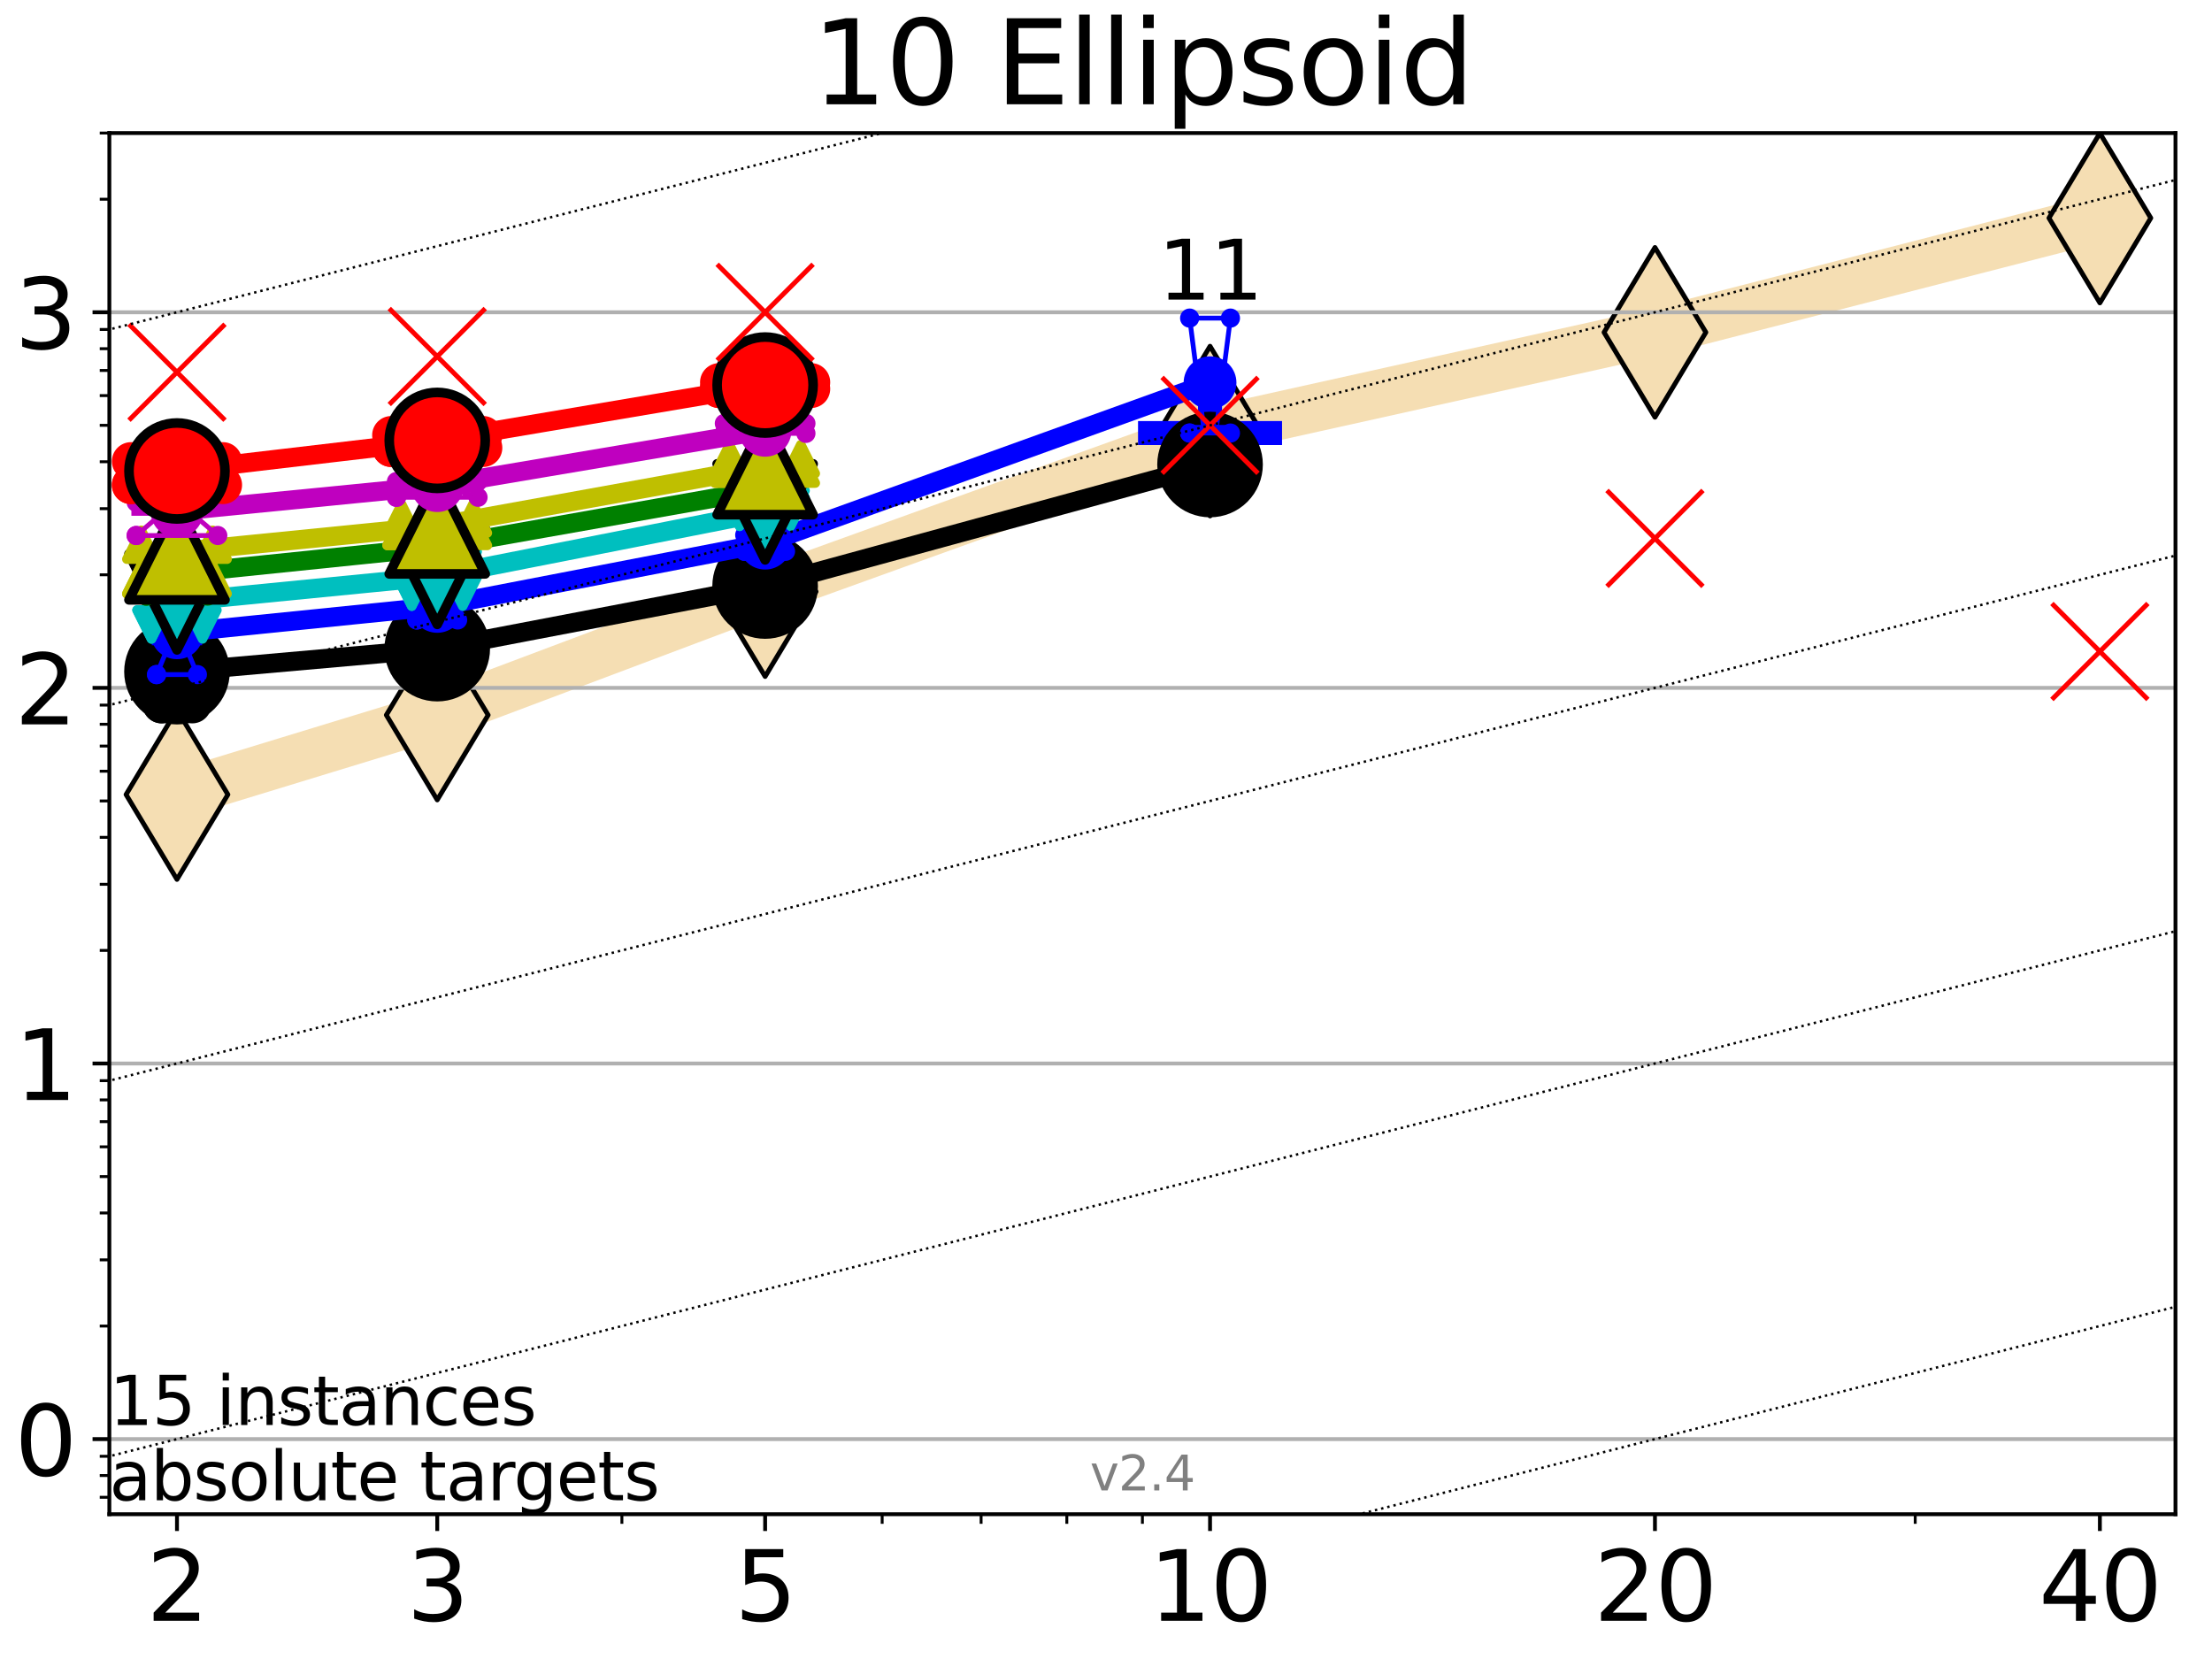 <?xml version="1.0" encoding="utf-8" standalone="no"?>
<!DOCTYPE svg PUBLIC "-//W3C//DTD SVG 1.1//EN"
  "http://www.w3.org/Graphics/SVG/1.1/DTD/svg11.dtd">
<svg height="345.6pt" version="1.1" viewBox="0 0 460.8 345.6" width="460.8pt" xmlns="http://www.w3.org/2000/svg" xmlns:xlink="http://www.w3.org/1999/xlink">
 <defs>
  <style type="text/css">*{stroke-linecap:butt;stroke-linejoin:round;}</style>
 </defs>
 <g id="figure_1">
  <g id="patch_1">
   <path d="M 0 345.6 
L 460.8 345.6 
L 460.8 0 
L 0 0 
z
" style="fill:#ffffff;"/>
  </g>
  <g id="axes_1">
   <g id="patch_2">
    <path d="M 22.78 315.44 
L 453.192 315.44 
L 453.192 27.72 
L 22.78 27.72 
z
" style="fill:#ffffff;"/>
   </g>
   <g id="line2d_1">
    <path clip-path="url(#p2c6103029f)" d="M 36.868 165.52 
L 91.085 148.955 
L 159.39 123.249 
L 252.074 89.804 
L 344.758 69.233 
L 437.443 45.419 
" style="fill:none;stroke:#f5deb3;stroke-linecap:square;stroke-width:10;"/>
    <defs>
     <path d="M 0 17.678 
L 10.607 0 
L 0 -17.678 
L -10.607 0 
z
" id="m3bdb15e6ee" style="stroke:#000000;stroke-linejoin:miter;"/>
    </defs>
    <g clip-path="url(#p2c6103029f)">
     <use style="fill:#f5deb3;stroke:#000000;stroke-linejoin:miter;" x="36.868" xlink:href="#m3bdb15e6ee" y="165.52"/>
     <use style="fill:#f5deb3;stroke:#000000;stroke-linejoin:miter;" x="91.085" xlink:href="#m3bdb15e6ee" y="148.955"/>
     <use style="fill:#f5deb3;stroke:#000000;stroke-linejoin:miter;" x="159.39" xlink:href="#m3bdb15e6ee" y="123.249"/>
     <use style="fill:#f5deb3;stroke:#000000;stroke-linejoin:miter;" x="252.074" xlink:href="#m3bdb15e6ee" y="89.804"/>
     <use style="fill:#f5deb3;stroke:#000000;stroke-linejoin:miter;" x="344.758" xlink:href="#m3bdb15e6ee" y="69.233"/>
     <use style="fill:#f5deb3;stroke:#000000;stroke-linejoin:miter;" x="437.443" xlink:href="#m3bdb15e6ee" y="45.419"/>
    </g>
   </g>
   <g id="line2d_2">
    <defs>
     <path d="M -15 0 
L 15 0 
M 0 15 
L 0 -15 
" id="md7ef81e849" style="stroke:#0000ff;stroke-width:5;"/>
    </defs>
    <g clip-path="url(#p2c6103029f)">
     <use style="fill:#0000ff;stroke:#0000ff;stroke-width:5;" x="252.074" xlink:href="#md7ef81e849" y="90.215"/>
    </g>
   </g>
   <g id="matplotlib.axis_1">
    <g id="xtick_1">
     <g id="line2d_3">
      <defs>
       <path d="M 0 0 
L 0 3.5 
" id="md81eb8f1b5" style="stroke:#000000;stroke-width:0.8;"/>
      </defs>
      <g>
       <use style="stroke:#000000;stroke-width:0.8;" x="36.868" xlink:href="#md81eb8f1b5" y="315.44"/>
      </g>
     </g>
     <g id="text_1">
      <!-- 2 -->
      <g transform="translate(30.506 337.637)scale(0.2 -0.2)">
       <defs>
        <path d="M 1228 531 
L 3431 531 
L 3431 0 
L 469 0 
L 469 531 
Q 828 903 1448 1529 
Q 2069 2156 2228 2338 
Q 2531 2678 2651 2914 
Q 2772 3150 2772 3378 
Q 2772 3750 2511 3984 
Q 2250 4219 1831 4219 
Q 1534 4219 1204 4116 
Q 875 4013 500 3803 
L 500 4441 
Q 881 4594 1212 4672 
Q 1544 4750 1819 4750 
Q 2544 4750 2975 4387 
Q 3406 4025 3406 3419 
Q 3406 3131 3298 2873 
Q 3191 2616 2906 2266 
Q 2828 2175 2409 1742 
Q 1991 1309 1228 531 
z
" id="DejaVuSans-32" transform="scale(0.016)"/>
       </defs>
       <use xlink:href="#DejaVuSans-32"/>
      </g>
     </g>
    </g>
    <g id="xtick_2">
     <g id="line2d_4">
      <g>
       <use style="stroke:#000000;stroke-width:0.8;" x="91.085" xlink:href="#md81eb8f1b5" y="315.44"/>
      </g>
     </g>
     <g id="text_2">
      <!-- 3 -->
      <g transform="translate(84.723 337.637)scale(0.2 -0.2)">
       <defs>
        <path d="M 2597 2516 
Q 3050 2419 3304 2112 
Q 3559 1806 3559 1356 
Q 3559 666 3084 287 
Q 2609 -91 1734 -91 
Q 1441 -91 1130 -33 
Q 819 25 488 141 
L 488 750 
Q 750 597 1062 519 
Q 1375 441 1716 441 
Q 2309 441 2620 675 
Q 2931 909 2931 1356 
Q 2931 1769 2642 2001 
Q 2353 2234 1838 2234 
L 1294 2234 
L 1294 2753 
L 1863 2753 
Q 2328 2753 2575 2939 
Q 2822 3125 2822 3475 
Q 2822 3834 2567 4026 
Q 2313 4219 1838 4219 
Q 1578 4219 1281 4162 
Q 984 4106 628 3988 
L 628 4550 
Q 988 4650 1302 4700 
Q 1616 4750 1894 4750 
Q 2613 4750 3031 4423 
Q 3450 4097 3450 3541 
Q 3450 3153 3228 2886 
Q 3006 2619 2597 2516 
z
" id="DejaVuSans-33" transform="scale(0.016)"/>
       </defs>
       <use xlink:href="#DejaVuSans-33"/>
      </g>
     </g>
    </g>
    <g id="xtick_3">
     <g id="line2d_5">
      <g>
       <use style="stroke:#000000;stroke-width:0.8;" x="159.39" xlink:href="#md81eb8f1b5" y="315.44"/>
      </g>
     </g>
     <g id="text_3">
      <!-- 5 -->
      <g transform="translate(153.028 337.637)scale(0.2 -0.2)">
       <defs>
        <path d="M 691 4666 
L 3169 4666 
L 3169 4134 
L 1269 4134 
L 1269 2991 
Q 1406 3038 1543 3061 
Q 1681 3084 1819 3084 
Q 2600 3084 3056 2656 
Q 3513 2228 3513 1497 
Q 3513 744 3044 326 
Q 2575 -91 1722 -91 
Q 1428 -91 1123 -41 
Q 819 9 494 109 
L 494 744 
Q 775 591 1075 516 
Q 1375 441 1709 441 
Q 2250 441 2565 725 
Q 2881 1009 2881 1497 
Q 2881 1984 2565 2268 
Q 2250 2553 1709 2553 
Q 1456 2553 1204 2497 
Q 953 2441 691 2322 
L 691 4666 
z
" id="DejaVuSans-35" transform="scale(0.016)"/>
       </defs>
       <use xlink:href="#DejaVuSans-35"/>
      </g>
     </g>
    </g>
    <g id="xtick_4">
     <g id="line2d_6">
      <g>
       <use style="stroke:#000000;stroke-width:0.8;" x="252.074" xlink:href="#md81eb8f1b5" y="315.44"/>
      </g>
     </g>
     <g id="text_4">
      <!-- 10 -->
      <g transform="translate(239.349 337.637)scale(0.2 -0.2)">
       <defs>
        <path d="M 794 531 
L 1825 531 
L 1825 4091 
L 703 3866 
L 703 4441 
L 1819 4666 
L 2450 4666 
L 2450 531 
L 3481 531 
L 3481 0 
L 794 0 
L 794 531 
z
" id="DejaVuSans-31" transform="scale(0.016)"/>
        <path d="M 2034 4250 
Q 1547 4250 1301 3770 
Q 1056 3291 1056 2328 
Q 1056 1369 1301 889 
Q 1547 409 2034 409 
Q 2525 409 2770 889 
Q 3016 1369 3016 2328 
Q 3016 3291 2770 3770 
Q 2525 4250 2034 4250 
z
M 2034 4750 
Q 2819 4750 3233 4129 
Q 3647 3509 3647 2328 
Q 3647 1150 3233 529 
Q 2819 -91 2034 -91 
Q 1250 -91 836 529 
Q 422 1150 422 2328 
Q 422 3509 836 4129 
Q 1250 4750 2034 4750 
z
" id="DejaVuSans-30" transform="scale(0.016)"/>
       </defs>
       <use xlink:href="#DejaVuSans-31"/>
       <use x="63.623" xlink:href="#DejaVuSans-30"/>
      </g>
     </g>
    </g>
    <g id="xtick_5">
     <g id="line2d_7">
      <g>
       <use style="stroke:#000000;stroke-width:0.8;" x="344.758" xlink:href="#md81eb8f1b5" y="315.44"/>
      </g>
     </g>
     <g id="text_5">
      <!-- 20 -->
      <g transform="translate(332.033 337.637)scale(0.2 -0.2)">
       <use xlink:href="#DejaVuSans-32"/>
       <use x="63.623" xlink:href="#DejaVuSans-30"/>
      </g>
     </g>
    </g>
    <g id="xtick_6">
     <g id="line2d_8">
      <g>
       <use style="stroke:#000000;stroke-width:0.8;" x="437.443" xlink:href="#md81eb8f1b5" y="315.44"/>
      </g>
     </g>
     <g id="text_6">
      <!-- 40 -->
      <g transform="translate(424.718 337.637)scale(0.2 -0.2)">
       <defs>
        <path d="M 2419 4116 
L 825 1625 
L 2419 1625 
L 2419 4116 
z
M 2253 4666 
L 3047 4666 
L 3047 1625 
L 3713 1625 
L 3713 1100 
L 3047 1100 
L 3047 0 
L 2419 0 
L 2419 1100 
L 313 1100 
L 313 1709 
L 2253 4666 
z
" id="DejaVuSans-34" transform="scale(0.016)"/>
       </defs>
       <use xlink:href="#DejaVuSans-34"/>
       <use x="63.623" xlink:href="#DejaVuSans-30"/>
      </g>
     </g>
    </g>
    <g id="xtick_7">
     <g id="line2d_9">
      <defs>
       <path d="M 0 0 
L 0 2 
" id="m8291bd7562" style="stroke:#000000;stroke-width:0.6;"/>
      </defs>
      <g>
       <use style="stroke:#000000;stroke-width:0.6;" x="129.552" xlink:href="#m8291bd7562" y="315.44"/>
      </g>
     </g>
    </g>
    <g id="xtick_8">
     <g id="line2d_10">
      <g>
       <use style="stroke:#000000;stroke-width:0.6;" x="183.769" xlink:href="#m8291bd7562" y="315.44"/>
      </g>
     </g>
    </g>
    <g id="xtick_9">
     <g id="line2d_11">
      <g>
       <use style="stroke:#000000;stroke-width:0.6;" x="204.381" xlink:href="#m8291bd7562" y="315.44"/>
      </g>
     </g>
    </g>
    <g id="xtick_10">
     <g id="line2d_12">
      <g>
       <use style="stroke:#000000;stroke-width:0.6;" x="222.237" xlink:href="#m8291bd7562" y="315.44"/>
      </g>
     </g>
    </g>
    <g id="xtick_11">
     <g id="line2d_13">
      <g>
       <use style="stroke:#000000;stroke-width:0.6;" x="237.986" xlink:href="#m8291bd7562" y="315.44"/>
      </g>
     </g>
    </g>
    <g id="xtick_12">
     <g id="line2d_14">
      <g>
       <use style="stroke:#000000;stroke-width:0.6;" x="398.975" xlink:href="#m8291bd7562" y="315.44"/>
      </g>
     </g>
    </g>
   </g>
   <g id="matplotlib.axis_2">
    <g id="ytick_1">
     <g id="line2d_15">
      <path clip-path="url(#p2c6103029f)" d="M 22.78 299.791 
L 453.192 299.791 
" style="fill:none;stroke:#b0b0b0;stroke-linecap:square;stroke-width:0.8;"/>
     </g>
     <g id="line2d_16">
      <defs>
       <path d="M 0 0 
L -3.5 0 
" id="m2382ef5ad5" style="stroke:#000000;stroke-width:0.8;"/>
      </defs>
      <g>
       <use style="stroke:#000000;stroke-width:0.8;" x="22.78" xlink:href="#m2382ef5ad5" y="299.791"/>
      </g>
     </g>
     <g id="text_7">
      <!-- 0 -->
      <g transform="translate(3.055 307.389)scale(0.2 -0.2)">
       <use xlink:href="#DejaVuSans-30"/>
      </g>
     </g>
    </g>
    <g id="ytick_2">
     <g id="line2d_17">
      <path clip-path="url(#p2c6103029f)" d="M 22.78 221.545 
L 453.192 221.545 
" style="fill:none;stroke:#b0b0b0;stroke-linecap:square;stroke-width:0.8;"/>
     </g>
     <g id="line2d_18">
      <g>
       <use style="stroke:#000000;stroke-width:0.8;" x="22.78" xlink:href="#m2382ef5ad5" y="221.545"/>
      </g>
     </g>
     <g id="text_8">
      <!-- 1 -->
      <g transform="translate(3.055 229.143)scale(0.2 -0.2)">
       <use xlink:href="#DejaVuSans-31"/>
      </g>
     </g>
    </g>
    <g id="ytick_3">
     <g id="line2d_19">
      <path clip-path="url(#p2c6103029f)" d="M 22.78 143.299 
L 453.192 143.299 
" style="fill:none;stroke:#b0b0b0;stroke-linecap:square;stroke-width:0.8;"/>
     </g>
     <g id="line2d_20">
      <g>
       <use style="stroke:#000000;stroke-width:0.8;" x="22.78" xlink:href="#m2382ef5ad5" y="143.299"/>
      </g>
     </g>
     <g id="text_9">
      <!-- 2 -->
      <g transform="translate(3.055 150.897)scale(0.2 -0.2)">
       <use xlink:href="#DejaVuSans-32"/>
      </g>
     </g>
    </g>
    <g id="ytick_4">
     <g id="line2d_21">
      <path clip-path="url(#p2c6103029f)" d="M 22.78 65.053 
L 453.192 65.053 
" style="fill:none;stroke:#b0b0b0;stroke-linecap:square;stroke-width:0.8;"/>
     </g>
     <g id="line2d_22">
      <g>
       <use style="stroke:#000000;stroke-width:0.8;" x="22.78" xlink:href="#m2382ef5ad5" y="65.053"/>
      </g>
     </g>
     <g id="text_10">
      <!-- 3 -->
      <g transform="translate(3.055 72.651)scale(0.2 -0.2)">
       <use xlink:href="#DejaVuSans-33"/>
      </g>
     </g>
    </g>
    <g id="ytick_5">
     <g id="line2d_23">
      <defs>
       <path d="M 0 0 
L -2 0 
" id="mb1e0756286" style="stroke:#000000;stroke-width:0.6;"/>
      </defs>
      <g>
       <use style="stroke:#000000;stroke-width:0.6;" x="22.78" xlink:href="#mb1e0756286" y="311.911"/>
      </g>
     </g>
    </g>
    <g id="ytick_6">
     <g id="line2d_24">
      <g>
       <use style="stroke:#000000;stroke-width:0.6;" x="22.78" xlink:href="#mb1e0756286" y="307.374"/>
      </g>
     </g>
    </g>
    <g id="ytick_7">
     <g id="line2d_25">
      <g>
       <use style="stroke:#000000;stroke-width:0.6;" x="22.78" xlink:href="#mb1e0756286" y="303.371"/>
      </g>
     </g>
    </g>
    <g id="ytick_8">
     <g id="line2d_26">
      <g>
       <use style="stroke:#000000;stroke-width:0.6;" x="22.78" xlink:href="#mb1e0756286" y="276.236"/>
      </g>
     </g>
    </g>
    <g id="ytick_9">
     <g id="line2d_27">
      <g>
       <use style="stroke:#000000;stroke-width:0.6;" x="22.78" xlink:href="#mb1e0756286" y="262.458"/>
      </g>
     </g>
    </g>
    <g id="ytick_10">
     <g id="line2d_28">
      <g>
       <use style="stroke:#000000;stroke-width:0.6;" x="22.78" xlink:href="#mb1e0756286" y="252.682"/>
      </g>
     </g>
    </g>
    <g id="ytick_11">
     <g id="line2d_29">
      <g>
       <use style="stroke:#000000;stroke-width:0.6;" x="22.78" xlink:href="#mb1e0756286" y="245.099"/>
      </g>
     </g>
    </g>
    <g id="ytick_12">
     <g id="line2d_30">
      <g>
       <use style="stroke:#000000;stroke-width:0.6;" x="22.78" xlink:href="#mb1e0756286" y="238.904"/>
      </g>
     </g>
    </g>
    <g id="ytick_13">
     <g id="line2d_31">
      <g>
       <use style="stroke:#000000;stroke-width:0.6;" x="22.78" xlink:href="#mb1e0756286" y="233.665"/>
      </g>
     </g>
    </g>
    <g id="ytick_14">
     <g id="line2d_32">
      <g>
       <use style="stroke:#000000;stroke-width:0.6;" x="22.78" xlink:href="#mb1e0756286" y="229.128"/>
      </g>
     </g>
    </g>
    <g id="ytick_15">
     <g id="line2d_33">
      <g>
       <use style="stroke:#000000;stroke-width:0.6;" x="22.78" xlink:href="#mb1e0756286" y="225.125"/>
      </g>
     </g>
    </g>
    <g id="ytick_16">
     <g id="line2d_34">
      <g>
       <use style="stroke:#000000;stroke-width:0.6;" x="22.78" xlink:href="#mb1e0756286" y="197.99"/>
      </g>
     </g>
    </g>
    <g id="ytick_17">
     <g id="line2d_35">
      <g>
       <use style="stroke:#000000;stroke-width:0.6;" x="22.78" xlink:href="#mb1e0756286" y="184.212"/>
      </g>
     </g>
    </g>
    <g id="ytick_18">
     <g id="line2d_36">
      <g>
       <use style="stroke:#000000;stroke-width:0.6;" x="22.78" xlink:href="#mb1e0756286" y="174.436"/>
      </g>
     </g>
    </g>
    <g id="ytick_19">
     <g id="line2d_37">
      <g>
       <use style="stroke:#000000;stroke-width:0.6;" x="22.78" xlink:href="#mb1e0756286" y="166.853"/>
      </g>
     </g>
    </g>
    <g id="ytick_20">
     <g id="line2d_38">
      <g>
       <use style="stroke:#000000;stroke-width:0.6;" x="22.78" xlink:href="#mb1e0756286" y="160.658"/>
      </g>
     </g>
    </g>
    <g id="ytick_21">
     <g id="line2d_39">
      <g>
       <use style="stroke:#000000;stroke-width:0.6;" x="22.78" xlink:href="#mb1e0756286" y="155.419"/>
      </g>
     </g>
    </g>
    <g id="ytick_22">
     <g id="line2d_40">
      <g>
       <use style="stroke:#000000;stroke-width:0.6;" x="22.78" xlink:href="#mb1e0756286" y="150.882"/>
      </g>
     </g>
    </g>
    <g id="ytick_23">
     <g id="line2d_41">
      <g>
       <use style="stroke:#000000;stroke-width:0.6;" x="22.78" xlink:href="#mb1e0756286" y="146.879"/>
      </g>
     </g>
    </g>
    <g id="ytick_24">
     <g id="line2d_42">
      <g>
       <use style="stroke:#000000;stroke-width:0.6;" x="22.78" xlink:href="#mb1e0756286" y="119.744"/>
      </g>
     </g>
    </g>
    <g id="ytick_25">
     <g id="line2d_43">
      <g>
       <use style="stroke:#000000;stroke-width:0.6;" x="22.78" xlink:href="#mb1e0756286" y="105.966"/>
      </g>
     </g>
    </g>
    <g id="ytick_26">
     <g id="line2d_44">
      <g>
       <use style="stroke:#000000;stroke-width:0.6;" x="22.78" xlink:href="#mb1e0756286" y="96.19"/>
      </g>
     </g>
    </g>
    <g id="ytick_27">
     <g id="line2d_45">
      <g>
       <use style="stroke:#000000;stroke-width:0.6;" x="22.78" xlink:href="#mb1e0756286" y="88.607"/>
      </g>
     </g>
    </g>
    <g id="ytick_28">
     <g id="line2d_46">
      <g>
       <use style="stroke:#000000;stroke-width:0.6;" x="22.78" xlink:href="#mb1e0756286" y="82.412"/>
      </g>
     </g>
    </g>
    <g id="ytick_29">
     <g id="line2d_47">
      <g>
       <use style="stroke:#000000;stroke-width:0.6;" x="22.78" xlink:href="#mb1e0756286" y="77.173"/>
      </g>
     </g>
    </g>
    <g id="ytick_30">
     <g id="line2d_48">
      <g>
       <use style="stroke:#000000;stroke-width:0.6;" x="22.78" xlink:href="#mb1e0756286" y="72.636"/>
      </g>
     </g>
    </g>
    <g id="ytick_31">
     <g id="line2d_49">
      <g>
       <use style="stroke:#000000;stroke-width:0.6;" x="22.78" xlink:href="#mb1e0756286" y="68.633"/>
      </g>
     </g>
    </g>
    <g id="ytick_32">
     <g id="line2d_50">
      <g>
       <use style="stroke:#000000;stroke-width:0.6;" x="22.78" xlink:href="#mb1e0756286" y="41.498"/>
      </g>
     </g>
    </g>
    <g id="ytick_33">
     <g id="line2d_51">
      <g>
       <use style="stroke:#000000;stroke-width:0.6;" x="22.78" xlink:href="#mb1e0756286" y="27.72"/>
      </g>
     </g>
    </g>
   </g>
   <g id="line2d_52">
    <path clip-path="url(#p2c6103029f)" d="M 33.682 146.691 
L 35.912 138.402 
L 33.682 135.716 
L 40.054 135.716 
L 37.824 138.402 
L 40.054 146.691 
L 33.682 146.691 
" style="fill:none;stroke:#000000;stroke-linecap:square;"/>
   </g>
   <g id="line2d_53">
    <path clip-path="url(#p2c6103029f)" d="M 33.682 146.691 
L 40.054 146.691 
L 40.054 135.716 
L 33.682 135.716 
L 33.682 146.691 
" style="fill:none;"/>
    <defs>
     <path d="M 0 3 
C 0.796 3 1.559 2.684 2.121 2.121 
C 2.684 1.559 3 0.796 3 0 
C 3 -0.796 2.684 -1.559 2.121 -2.121 
C 1.559 -2.684 0.796 -3 0 -3 
C -0.796 -3 -1.559 -2.684 -2.121 -2.121 
C -2.684 -1.559 -3 -0.796 -3 0 
C -3 0.796 -2.684 1.559 -2.121 2.121 
C -1.559 2.684 -0.796 3 0 3 
z
" id="m6f5e4bf171" style="stroke:#000000;stroke-width:2;"/>
    </defs>
    <g clip-path="url(#p2c6103029f)">
     <use style="stroke:#000000;stroke-width:2;" x="33.682" xlink:href="#m6f5e4bf171" y="146.691"/>
     <use style="stroke:#000000;stroke-width:2;" x="40.054" xlink:href="#m6f5e4bf171" y="146.691"/>
     <use style="stroke:#000000;stroke-width:2;" x="40.054" xlink:href="#m6f5e4bf171" y="135.716"/>
     <use style="stroke:#000000;stroke-width:2;" x="33.682" xlink:href="#m6f5e4bf171" y="135.716"/>
     <use style="stroke:#000000;stroke-width:2;" x="33.682" xlink:href="#m6f5e4bf171" y="146.691"/>
    </g>
   </g>
   <g id="line2d_54">
    <path clip-path="url(#p2c6103029f)" d="M 33.682 138.402 
L 40.054 138.402 
" style="fill:none;stroke:#000000;stroke-linecap:square;stroke-width:2;"/>
   </g>
   <g id="line2d_55">
    <path clip-path="url(#p2c6103029f)" d="M 87.899 141.106 
L 90.129 135.4 
L 87.899 132.767 
L 94.271 132.767 
L 92.041 135.4 
L 94.271 141.106 
L 87.899 141.106 
" style="fill:none;stroke:#000000;stroke-linecap:square;"/>
   </g>
   <g id="line2d_56">
    <path clip-path="url(#p2c6103029f)" d="M 87.899 141.106 
L 94.271 141.106 
L 94.271 132.767 
L 87.899 132.767 
L 87.899 141.106 
" style="fill:none;"/>
    <g clip-path="url(#p2c6103029f)">
     <use style="stroke:#000000;stroke-width:2;" x="87.899" xlink:href="#m6f5e4bf171" y="141.106"/>
     <use style="stroke:#000000;stroke-width:2;" x="94.271" xlink:href="#m6f5e4bf171" y="141.106"/>
     <use style="stroke:#000000;stroke-width:2;" x="94.271" xlink:href="#m6f5e4bf171" y="132.767"/>
     <use style="stroke:#000000;stroke-width:2;" x="87.899" xlink:href="#m6f5e4bf171" y="132.767"/>
     <use style="stroke:#000000;stroke-width:2;" x="87.899" xlink:href="#m6f5e4bf171" y="141.106"/>
    </g>
   </g>
   <g id="line2d_57">
    <path clip-path="url(#p2c6103029f)" d="M 87.899 135.4 
L 94.271 135.4 
" style="fill:none;stroke:#000000;stroke-linecap:square;stroke-width:2;"/>
   </g>
   <g id="line2d_58">
    <path clip-path="url(#p2c6103029f)" d="M 156.204 123.137 
L 158.434 121.22 
L 156.204 119.847 
L 162.576 119.847 
L 160.346 121.22 
L 162.576 123.137 
L 156.204 123.137 
" style="fill:none;stroke:#000000;stroke-linecap:square;"/>
   </g>
   <g id="line2d_59">
    <path clip-path="url(#p2c6103029f)" d="M 156.204 123.137 
L 162.576 123.137 
L 162.576 119.847 
L 156.204 119.847 
L 156.204 123.137 
" style="fill:none;"/>
    <g clip-path="url(#p2c6103029f)">
     <use style="stroke:#000000;stroke-width:2;" x="156.204" xlink:href="#m6f5e4bf171" y="123.137"/>
     <use style="stroke:#000000;stroke-width:2;" x="162.576" xlink:href="#m6f5e4bf171" y="123.137"/>
     <use style="stroke:#000000;stroke-width:2;" x="162.576" xlink:href="#m6f5e4bf171" y="119.847"/>
     <use style="stroke:#000000;stroke-width:2;" x="156.204" xlink:href="#m6f5e4bf171" y="119.847"/>
     <use style="stroke:#000000;stroke-width:2;" x="156.204" xlink:href="#m6f5e4bf171" y="123.137"/>
    </g>
   </g>
   <g id="line2d_60">
    <path clip-path="url(#p2c6103029f)" d="M 156.204 121.22 
L 162.576 121.22 
" style="fill:none;stroke:#000000;stroke-linecap:square;stroke-width:2;"/>
   </g>
   <g id="line2d_61">
    <path clip-path="url(#p2c6103029f)" d="M 248.888 97.888 
L 251.118 96.916 
L 248.888 95.219 
L 255.26 95.219 
L 253.03 96.916 
L 255.26 97.888 
L 248.888 97.888 
" style="fill:none;stroke:#000000;stroke-linecap:square;"/>
   </g>
   <g id="line2d_62">
    <path clip-path="url(#p2c6103029f)" d="M 248.888 97.888 
L 255.26 97.888 
L 255.26 95.219 
L 248.888 95.219 
L 248.888 97.888 
" style="fill:none;"/>
    <g clip-path="url(#p2c6103029f)">
     <use style="stroke:#000000;stroke-width:2;" x="248.888" xlink:href="#m6f5e4bf171" y="97.888"/>
     <use style="stroke:#000000;stroke-width:2;" x="255.26" xlink:href="#m6f5e4bf171" y="97.888"/>
     <use style="stroke:#000000;stroke-width:2;" x="255.26" xlink:href="#m6f5e4bf171" y="95.219"/>
     <use style="stroke:#000000;stroke-width:2;" x="248.888" xlink:href="#m6f5e4bf171" y="95.219"/>
     <use style="stroke:#000000;stroke-width:2;" x="248.888" xlink:href="#m6f5e4bf171" y="97.888"/>
    </g>
   </g>
   <g id="line2d_63">
    <path clip-path="url(#p2c6103029f)" d="M 248.888 96.916 
L 255.26 96.916 
" style="fill:none;stroke:#000000;stroke-linecap:square;stroke-width:2;"/>
   </g>
   <g id="line2d_64">
    <path clip-path="url(#p2c6103029f)" d="M 36.868 139.916 
L 91.085 135.123 
" style="fill:none;stroke:#000000;stroke-linecap:square;stroke-width:4;"/>
   </g>
   <g id="line2d_65">
    <path clip-path="url(#p2c6103029f)" d="M 91.085 135.123 
L 159.39 122.077 
" style="fill:none;stroke:#000000;stroke-linecap:square;stroke-width:4;"/>
   </g>
   <g id="line2d_66">
    <path clip-path="url(#p2c6103029f)" d="M 159.39 122.077 
L 252.074 96.765 
" style="fill:none;stroke:#000000;stroke-linecap:square;stroke-width:4;"/>
   </g>
   <g id="line2d_67">
    <path clip-path="url(#p2c6103029f)" d="M 36.868 139.916 
L 91.085 135.123 
L 159.39 122.077 
L 252.074 96.765 
" style="fill:none;"/>
    <defs>
     <path d="M 0 10 
C 2.652 10 5.196 8.946 7.071 7.071 
C 8.946 5.196 10 2.652 10 0 
C 10 -2.652 8.946 -5.196 7.071 -7.071 
C 5.196 -8.946 2.652 -10 0 -10 
C -2.652 -10 -5.196 -8.946 -7.071 -7.071 
C -8.946 -5.196 -10 -2.652 -10 0 
C -10 2.652 -8.946 5.196 -7.071 7.071 
C -5.196 8.946 -2.652 10 0 10 
z
" id="mf6af884873" style="stroke:#000000;stroke-width:2;"/>
    </defs>
    <g clip-path="url(#p2c6103029f)">
     <use style="stroke:#000000;stroke-width:2;" x="36.868" xlink:href="#mf6af884873" y="139.916"/>
     <use style="stroke:#000000;stroke-width:2;" x="91.085" xlink:href="#mf6af884873" y="135.123"/>
     <use style="stroke:#000000;stroke-width:2;" x="159.39" xlink:href="#mf6af884873" y="122.077"/>
     <use style="stroke:#000000;stroke-width:2;" x="252.074" xlink:href="#mf6af884873" y="96.765"/>
    </g>
   </g>
   <g id="line2d_68">
    <path clip-path="url(#p2c6103029f)" d="M 32.62 140.527 
L 35.594 133.417 
L 32.62 129.977 
L 41.116 129.977 
L 38.143 133.417 
L 41.116 140.527 
L 32.62 140.527 
" style="fill:none;stroke:#0000ff;stroke-linecap:square;"/>
   </g>
   <g id="line2d_69">
    <path clip-path="url(#p2c6103029f)" d="M 32.62 140.527 
L 41.116 140.527 
L 41.116 129.977 
L 32.62 129.977 
L 32.62 140.527 
" style="fill:none;"/>
    <defs>
     <path d="M 0 1.5 
C 0.398 1.5 0.779 1.342 1.061 1.061 
C 1.342 0.779 1.5 0.398 1.5 0 
C 1.5 -0.398 1.342 -0.779 1.061 -1.061 
C 0.779 -1.342 0.398 -1.5 0 -1.5 
C -0.398 -1.5 -0.779 -1.342 -1.061 -1.061 
C -1.342 -0.779 -1.5 -0.398 -1.5 0 
C -1.5 0.398 -1.342 0.779 -1.061 1.061 
C -0.779 1.342 -0.398 1.5 0 1.5 
z
" id="m567549b429" style="stroke:#0000ff;"/>
    </defs>
    <g clip-path="url(#p2c6103029f)">
     <use style="fill:#0000ff;stroke:#0000ff;" x="32.62" xlink:href="#m567549b429" y="140.527"/>
     <use style="fill:#0000ff;stroke:#0000ff;" x="41.116" xlink:href="#m567549b429" y="140.527"/>
     <use style="fill:#0000ff;stroke:#0000ff;" x="41.116" xlink:href="#m567549b429" y="129.977"/>
     <use style="fill:#0000ff;stroke:#0000ff;" x="32.62" xlink:href="#m567549b429" y="129.977"/>
     <use style="fill:#0000ff;stroke:#0000ff;" x="32.62" xlink:href="#m567549b429" y="140.527"/>
    </g>
   </g>
   <g id="line2d_70">
    <path clip-path="url(#p2c6103029f)" d="M 32.62 133.417 
L 41.116 133.417 
" style="fill:none;stroke:#0000ff;stroke-linecap:square;stroke-width:2;"/>
   </g>
   <g id="line2d_71">
    <path clip-path="url(#p2c6103029f)" d="M 86.837 129.145 
L 89.811 125.535 
L 86.837 124.153 
L 95.333 124.153 
L 92.359 125.535 
L 95.333 129.145 
L 86.837 129.145 
" style="fill:none;stroke:#0000ff;stroke-linecap:square;"/>
   </g>
   <g id="line2d_72">
    <path clip-path="url(#p2c6103029f)" d="M 86.837 129.145 
L 95.333 129.145 
L 95.333 124.153 
L 86.837 124.153 
L 86.837 129.145 
" style="fill:none;"/>
    <g clip-path="url(#p2c6103029f)">
     <use style="fill:#0000ff;stroke:#0000ff;" x="86.837" xlink:href="#m567549b429" y="129.145"/>
     <use style="fill:#0000ff;stroke:#0000ff;" x="95.333" xlink:href="#m567549b429" y="129.145"/>
     <use style="fill:#0000ff;stroke:#0000ff;" x="95.333" xlink:href="#m567549b429" y="124.153"/>
     <use style="fill:#0000ff;stroke:#0000ff;" x="86.837" xlink:href="#m567549b429" y="124.153"/>
     <use style="fill:#0000ff;stroke:#0000ff;" x="86.837" xlink:href="#m567549b429" y="129.145"/>
    </g>
   </g>
   <g id="line2d_73">
    <path clip-path="url(#p2c6103029f)" d="M 86.837 125.535 
L 95.333 125.535 
" style="fill:none;stroke:#0000ff;stroke-linecap:square;stroke-width:2;"/>
   </g>
   <g id="line2d_74">
    <path clip-path="url(#p2c6103029f)" d="M 155.142 114.848 
L 158.116 112.421 
L 155.142 111.462 
L 163.638 111.462 
L 160.665 112.421 
L 163.638 114.848 
L 155.142 114.848 
" style="fill:none;stroke:#0000ff;stroke-linecap:square;"/>
   </g>
   <g id="line2d_75">
    <path clip-path="url(#p2c6103029f)" d="M 155.142 114.848 
L 163.638 114.848 
L 163.638 111.462 
L 155.142 111.462 
L 155.142 114.848 
" style="fill:none;"/>
    <g clip-path="url(#p2c6103029f)">
     <use style="fill:#0000ff;stroke:#0000ff;" x="155.142" xlink:href="#m567549b429" y="114.848"/>
     <use style="fill:#0000ff;stroke:#0000ff;" x="163.638" xlink:href="#m567549b429" y="114.848"/>
     <use style="fill:#0000ff;stroke:#0000ff;" x="163.638" xlink:href="#m567549b429" y="111.462"/>
     <use style="fill:#0000ff;stroke:#0000ff;" x="155.142" xlink:href="#m567549b429" y="111.462"/>
     <use style="fill:#0000ff;stroke:#0000ff;" x="155.142" xlink:href="#m567549b429" y="114.848"/>
    </g>
   </g>
   <g id="line2d_76">
    <path clip-path="url(#p2c6103029f)" d="M 155.142 112.421 
L 163.638 112.421 
" style="fill:none;stroke:#0000ff;stroke-linecap:square;stroke-width:2;"/>
   </g>
   <g id="line2d_77">
    <path clip-path="url(#p2c6103029f)" d="M 247.826 90.215 
L 250.8 89.527 
L 247.826 66.267 
L 256.322 66.267 
L 253.349 89.527 
L 256.322 90.215 
L 247.826 90.215 
" style="fill:none;stroke:#0000ff;stroke-linecap:square;"/>
   </g>
   <g id="line2d_78">
    <path clip-path="url(#p2c6103029f)" d="M 247.826 90.215 
L 256.322 90.215 
L 256.322 66.267 
L 247.826 66.267 
L 247.826 90.215 
" style="fill:none;"/>
    <g clip-path="url(#p2c6103029f)">
     <use style="fill:#0000ff;stroke:#0000ff;" x="247.826" xlink:href="#m567549b429" y="90.215"/>
     <use style="fill:#0000ff;stroke:#0000ff;" x="256.322" xlink:href="#m567549b429" y="90.215"/>
     <use style="fill:#0000ff;stroke:#0000ff;" x="256.322" xlink:href="#m567549b429" y="66.267"/>
     <use style="fill:#0000ff;stroke:#0000ff;" x="247.826" xlink:href="#m567549b429" y="66.267"/>
     <use style="fill:#0000ff;stroke:#0000ff;" x="247.826" xlink:href="#m567549b429" y="90.215"/>
    </g>
   </g>
   <g id="line2d_79">
    <path clip-path="url(#p2c6103029f)" d="M 247.826 89.527 
L 256.322 89.527 
" style="fill:none;stroke:#0000ff;stroke-linecap:square;stroke-width:2;"/>
   </g>
   <g id="line2d_80">
    <path clip-path="url(#p2c6103029f)" d="M 36.868 131.824 
L 91.085 126.323 
" style="fill:none;stroke:#0000ff;stroke-linecap:square;stroke-width:4;"/>
   </g>
   <g id="line2d_81">
    <path clip-path="url(#p2c6103029f)" d="M 91.085 126.323 
L 159.39 113.147 
" style="fill:none;stroke:#0000ff;stroke-linecap:square;stroke-width:4;"/>
   </g>
   <g id="line2d_82">
    <path clip-path="url(#p2c6103029f)" d="M 159.39 113.147 
L 252.074 79.73 
" style="fill:none;stroke:#0000ff;stroke-linecap:square;stroke-width:4;"/>
   </g>
   <g id="line2d_83">
    <path clip-path="url(#p2c6103029f)" d="M 36.868 131.824 
L 91.085 126.323 
L 159.39 113.147 
L 252.074 79.73 
" style="fill:none;"/>
    <defs>
     <path d="M 0 5 
C 1.326 5 2.598 4.473 3.536 3.536 
C 4.473 2.598 5 1.326 5 0 
C 5 -1.326 4.473 -2.598 3.536 -3.536 
C 2.598 -4.473 1.326 -5 0 -5 
C -1.326 -5 -2.598 -4.473 -3.536 -3.536 
C -4.473 -2.598 -5 -1.326 -5 0 
C -5 1.326 -4.473 2.598 -3.536 3.536 
C -2.598 4.473 -1.326 5 0 5 
z
" id="mdc703a6734" style="stroke:#0000ff;"/>
    </defs>
    <g clip-path="url(#p2c6103029f)">
     <use style="fill:#0000ff;stroke:#0000ff;" x="36.868" xlink:href="#mdc703a6734" y="131.824"/>
     <use style="fill:#0000ff;stroke:#0000ff;" x="91.085" xlink:href="#mdc703a6734" y="126.323"/>
     <use style="fill:#0000ff;stroke:#0000ff;" x="159.39" xlink:href="#mdc703a6734" y="113.147"/>
     <use style="fill:#0000ff;stroke:#0000ff;" x="252.074" xlink:href="#mdc703a6734" y="79.73"/>
    </g>
   </g>
   <g id="line2d_84">
    <path clip-path="url(#p2c6103029f)" d="M 31.558 130.092 
L 35.275 127.063 
L 31.558 123.992 
L 42.178 123.992 
L 38.461 127.063 
L 42.178 130.092 
L 31.558 130.092 
" style="fill:none;stroke:#00bfbf;stroke-linecap:square;"/>
   </g>
   <g id="line2d_85">
    <path clip-path="url(#p2c6103029f)" d="M 31.558 130.092 
L 42.178 130.092 
L 42.178 123.992 
L 31.558 123.992 
L 31.558 130.092 
" style="fill:none;"/>
    <defs>
     <path d="M -0 3 
L 3 -3 
L -3 -3 
z
" id="md53b7a7c5f" style="stroke:#00bfbf;stroke-linejoin:miter;stroke-width:2;"/>
    </defs>
    <g clip-path="url(#p2c6103029f)">
     <use style="fill:#00bfbf;stroke:#00bfbf;stroke-linejoin:miter;stroke-width:2;" x="31.558" xlink:href="#md53b7a7c5f" y="130.092"/>
     <use style="fill:#00bfbf;stroke:#00bfbf;stroke-linejoin:miter;stroke-width:2;" x="42.178" xlink:href="#md53b7a7c5f" y="130.092"/>
     <use style="fill:#00bfbf;stroke:#00bfbf;stroke-linejoin:miter;stroke-width:2;" x="42.178" xlink:href="#md53b7a7c5f" y="123.992"/>
     <use style="fill:#00bfbf;stroke:#00bfbf;stroke-linejoin:miter;stroke-width:2;" x="31.558" xlink:href="#md53b7a7c5f" y="123.992"/>
     <use style="fill:#00bfbf;stroke:#00bfbf;stroke-linejoin:miter;stroke-width:2;" x="31.558" xlink:href="#md53b7a7c5f" y="130.092"/>
    </g>
   </g>
   <g id="line2d_86">
    <path clip-path="url(#p2c6103029f)" d="M 31.558 127.063 
L 42.178 127.063 
" style="fill:none;stroke:#00bfbf;stroke-linecap:square;stroke-width:2;"/>
   </g>
   <g id="line2d_87">
    <path clip-path="url(#p2c6103029f)" d="M 85.775 123.262 
L 89.492 119.044 
L 85.775 117.925 
L 96.395 117.925 
L 92.678 119.044 
L 96.395 123.262 
L 85.775 123.262 
" style="fill:none;stroke:#00bfbf;stroke-linecap:square;"/>
   </g>
   <g id="line2d_88">
    <path clip-path="url(#p2c6103029f)" d="M 85.775 123.262 
L 96.395 123.262 
L 96.395 117.925 
L 85.775 117.925 
L 85.775 123.262 
" style="fill:none;"/>
    <g clip-path="url(#p2c6103029f)">
     <use style="fill:#00bfbf;stroke:#00bfbf;stroke-linejoin:miter;stroke-width:2;" x="85.775" xlink:href="#md53b7a7c5f" y="123.262"/>
     <use style="fill:#00bfbf;stroke:#00bfbf;stroke-linejoin:miter;stroke-width:2;" x="96.395" xlink:href="#md53b7a7c5f" y="123.262"/>
     <use style="fill:#00bfbf;stroke:#00bfbf;stroke-linejoin:miter;stroke-width:2;" x="96.395" xlink:href="#md53b7a7c5f" y="117.925"/>
     <use style="fill:#00bfbf;stroke:#00bfbf;stroke-linejoin:miter;stroke-width:2;" x="85.775" xlink:href="#md53b7a7c5f" y="117.925"/>
     <use style="fill:#00bfbf;stroke:#00bfbf;stroke-linejoin:miter;stroke-width:2;" x="85.775" xlink:href="#md53b7a7c5f" y="123.262"/>
    </g>
   </g>
   <g id="line2d_89">
    <path clip-path="url(#p2c6103029f)" d="M 85.775 119.044 
L 96.395 119.044 
" style="fill:none;stroke:#00bfbf;stroke-linecap:square;stroke-width:2;"/>
   </g>
   <g id="line2d_90">
    <path clip-path="url(#p2c6103029f)" d="M 154.08 106.629 
L 157.797 105.864 
L 154.08 105.204 
L 164.7 105.204 
L 160.983 105.864 
L 164.7 106.629 
L 154.08 106.629 
" style="fill:none;stroke:#00bfbf;stroke-linecap:square;"/>
   </g>
   <g id="line2d_91">
    <path clip-path="url(#p2c6103029f)" d="M 154.08 106.629 
L 164.7 106.629 
L 164.7 105.204 
L 154.08 105.204 
L 154.08 106.629 
" style="fill:none;"/>
    <g clip-path="url(#p2c6103029f)">
     <use style="fill:#00bfbf;stroke:#00bfbf;stroke-linejoin:miter;stroke-width:2;" x="154.08" xlink:href="#md53b7a7c5f" y="106.629"/>
     <use style="fill:#00bfbf;stroke:#00bfbf;stroke-linejoin:miter;stroke-width:2;" x="164.7" xlink:href="#md53b7a7c5f" y="106.629"/>
     <use style="fill:#00bfbf;stroke:#00bfbf;stroke-linejoin:miter;stroke-width:2;" x="164.7" xlink:href="#md53b7a7c5f" y="105.204"/>
     <use style="fill:#00bfbf;stroke:#00bfbf;stroke-linejoin:miter;stroke-width:2;" x="154.08" xlink:href="#md53b7a7c5f" y="105.204"/>
     <use style="fill:#00bfbf;stroke:#00bfbf;stroke-linejoin:miter;stroke-width:2;" x="154.08" xlink:href="#md53b7a7c5f" y="106.629"/>
    </g>
   </g>
   <g id="line2d_92">
    <path clip-path="url(#p2c6103029f)" d="M 154.08 105.864 
L 164.7 105.864 
" style="fill:none;stroke:#00bfbf;stroke-linecap:square;stroke-width:2;"/>
   </g>
   <g id="line2d_93">
    <path clip-path="url(#p2c6103029f)" d="M 36.868 125.387 
L 91.085 120.067 
" style="fill:none;stroke:#00bfbf;stroke-linecap:square;stroke-width:4;"/>
   </g>
   <g id="line2d_94">
    <path clip-path="url(#p2c6103029f)" d="M 91.085 120.067 
L 159.39 106.633 
" style="fill:none;stroke:#00bfbf;stroke-linecap:square;stroke-width:4;"/>
   </g>
   <g id="line2d_95">
    <path clip-path="url(#p2c6103029f)" d="M 36.868 125.387 
L 91.085 120.067 
L 159.39 106.633 
" style="fill:none;"/>
    <defs>
     <path d="M -0 10 
L 10 -10 
L -10 -10 
z
" id="m8d6d6747fa" style="stroke:#000000;stroke-linejoin:miter;stroke-width:2;"/>
    </defs>
    <g clip-path="url(#p2c6103029f)">
     <use style="fill:#00bfbf;stroke:#000000;stroke-linejoin:miter;stroke-width:2;" x="36.868" xlink:href="#m8d6d6747fa" y="125.387"/>
     <use style="fill:#00bfbf;stroke:#000000;stroke-linejoin:miter;stroke-width:2;" x="91.085" xlink:href="#m8d6d6747fa" y="120.067"/>
     <use style="fill:#00bfbf;stroke:#000000;stroke-linejoin:miter;stroke-width:2;" x="159.39" xlink:href="#m8d6d6747fa" y="106.633"/>
    </g>
   </g>
   <g id="line2d_96">
    <path clip-path="url(#p2c6103029f)" d="M 30.496 124.185 
L 34.957 122.996 
L 30.496 120.172 
L 43.24 120.172 
L 38.78 122.996 
L 43.24 124.185 
L 30.496 124.185 
" style="fill:none;stroke:#008000;stroke-linecap:square;"/>
   </g>
   <g id="line2d_97">
    <path clip-path="url(#p2c6103029f)" d="M 30.496 124.185 
L 43.24 124.185 
L 43.24 120.172 
L 30.496 120.172 
L 30.496 124.185 
" style="fill:none;"/>
    <defs>
     <path d="M 0 1.5 
C 0.398 1.5 0.779 1.342 1.061 1.061 
C 1.342 0.779 1.5 0.398 1.5 0 
C 1.5 -0.398 1.342 -0.779 1.061 -1.061 
C 0.779 -1.342 0.398 -1.5 0 -1.5 
C -0.398 -1.5 -0.779 -1.342 -1.061 -1.061 
C -1.342 -0.779 -1.5 -0.398 -1.5 0 
C -1.5 0.398 -1.342 0.779 -1.061 1.061 
C -0.779 1.342 -0.398 1.5 0 1.5 
z
" id="m2de8b295f7" style="stroke:#008000;"/>
    </defs>
    <g clip-path="url(#p2c6103029f)">
     <use style="fill:#008000;stroke:#008000;" x="30.496" xlink:href="#m2de8b295f7" y="124.185"/>
     <use style="fill:#008000;stroke:#008000;" x="43.24" xlink:href="#m2de8b295f7" y="124.185"/>
     <use style="fill:#008000;stroke:#008000;" x="43.24" xlink:href="#m2de8b295f7" y="120.172"/>
     <use style="fill:#008000;stroke:#008000;" x="30.496" xlink:href="#m2de8b295f7" y="120.172"/>
     <use style="fill:#008000;stroke:#008000;" x="30.496" xlink:href="#m2de8b295f7" y="124.185"/>
    </g>
   </g>
   <g id="line2d_98">
    <path clip-path="url(#p2c6103029f)" d="M 30.496 122.996 
L 43.24 122.996 
" style="fill:none;stroke:#008000;stroke-linecap:square;stroke-width:2;"/>
   </g>
   <g id="line2d_99">
    <path clip-path="url(#p2c6103029f)" d="M 84.713 115.944 
L 89.173 113.833 
L 84.713 111.981 
L 97.457 111.981 
L 92.997 113.833 
L 97.457 115.944 
L 84.713 115.944 
" style="fill:none;stroke:#008000;stroke-linecap:square;"/>
   </g>
   <g id="line2d_100">
    <path clip-path="url(#p2c6103029f)" d="M 84.713 115.944 
L 97.457 115.944 
L 97.457 111.981 
L 84.713 111.981 
L 84.713 115.944 
" style="fill:none;"/>
    <g clip-path="url(#p2c6103029f)">
     <use style="fill:#008000;stroke:#008000;" x="84.713" xlink:href="#m2de8b295f7" y="115.944"/>
     <use style="fill:#008000;stroke:#008000;" x="97.457" xlink:href="#m2de8b295f7" y="115.944"/>
     <use style="fill:#008000;stroke:#008000;" x="97.457" xlink:href="#m2de8b295f7" y="111.981"/>
     <use style="fill:#008000;stroke:#008000;" x="84.713" xlink:href="#m2de8b295f7" y="111.981"/>
     <use style="fill:#008000;stroke:#008000;" x="84.713" xlink:href="#m2de8b295f7" y="115.944"/>
    </g>
   </g>
   <g id="line2d_101">
    <path clip-path="url(#p2c6103029f)" d="M 84.713 113.833 
L 97.457 113.833 
" style="fill:none;stroke:#008000;stroke-linecap:square;stroke-width:2;"/>
   </g>
   <g id="line2d_102">
    <path clip-path="url(#p2c6103029f)" d="M 153.018 102.176 
L 157.478 101.683 
L 153.018 100.515 
L 165.762 100.515 
L 161.302 101.683 
L 165.762 102.176 
L 153.018 102.176 
" style="fill:none;stroke:#008000;stroke-linecap:square;"/>
   </g>
   <g id="line2d_103">
    <path clip-path="url(#p2c6103029f)" d="M 153.018 102.176 
L 165.762 102.176 
L 165.762 100.515 
L 153.018 100.515 
L 153.018 102.176 
" style="fill:none;"/>
    <g clip-path="url(#p2c6103029f)">
     <use style="fill:#008000;stroke:#008000;" x="153.018" xlink:href="#m2de8b295f7" y="102.176"/>
     <use style="fill:#008000;stroke:#008000;" x="165.762" xlink:href="#m2de8b295f7" y="102.176"/>
     <use style="fill:#008000;stroke:#008000;" x="165.762" xlink:href="#m2de8b295f7" y="100.515"/>
     <use style="fill:#008000;stroke:#008000;" x="153.018" xlink:href="#m2de8b295f7" y="100.515"/>
     <use style="fill:#008000;stroke:#008000;" x="153.018" xlink:href="#m2de8b295f7" y="102.176"/>
    </g>
   </g>
   <g id="line2d_104">
    <path clip-path="url(#p2c6103029f)" d="M 153.018 101.683 
L 165.762 101.683 
" style="fill:none;stroke:#008000;stroke-linecap:square;stroke-width:2;"/>
   </g>
   <g id="line2d_105">
    <path clip-path="url(#p2c6103029f)" d="M 36.868 119.524 
L 91.085 113.954 
" style="fill:none;stroke:#008000;stroke-linecap:square;stroke-width:4;"/>
   </g>
   <g id="line2d_106">
    <path clip-path="url(#p2c6103029f)" d="M 91.085 113.954 
L 159.39 101.878 
" style="fill:none;stroke:#008000;stroke-linecap:square;stroke-width:4;"/>
   </g>
   <g id="line2d_107">
    <path clip-path="url(#p2c6103029f)" d="M 36.868 119.524 
L 91.085 113.954 
L 159.39 101.878 
" style="fill:none;"/>
    <defs>
     <path d="M 0 5 
C 1.326 5 2.598 4.473 3.536 3.536 
C 4.473 2.598 5 1.326 5 0 
C 5 -1.326 4.473 -2.598 3.536 -3.536 
C 2.598 -4.473 1.326 -5 0 -5 
C -1.326 -5 -2.598 -4.473 -3.536 -3.536 
C -4.473 -2.598 -5 -1.326 -5 0 
C -5 1.326 -4.473 2.598 -3.536 3.536 
C -2.598 4.473 -1.326 5 0 5 
z
" id="m1da251c11b" style="stroke:#008000;"/>
    </defs>
    <g clip-path="url(#p2c6103029f)">
     <use style="fill:#008000;stroke:#008000;" x="36.868" xlink:href="#m1da251c11b" y="119.524"/>
     <use style="fill:#008000;stroke:#008000;" x="91.085" xlink:href="#m1da251c11b" y="113.954"/>
     <use style="fill:#008000;stroke:#008000;" x="159.39" xlink:href="#m1da251c11b" y="101.878"/>
    </g>
   </g>
   <g id="line2d_108">
    <path clip-path="url(#p2c6103029f)" d="M 29.434 120.692 
L 34.638 116.583 
L 29.434 113.478 
L 44.303 113.478 
L 39.099 116.583 
L 44.303 120.692 
L 29.434 120.692 
" style="fill:none;stroke:#bfbf00;stroke-linecap:square;"/>
   </g>
   <g id="line2d_109">
    <path clip-path="url(#p2c6103029f)" d="M 29.434 120.692 
L 44.303 120.692 
L 44.303 113.478 
L 29.434 113.478 
L 29.434 120.692 
" style="fill:none;"/>
    <defs>
     <path d="M 0 -3 
L -3 3 
L 3 3 
z
" id="m8df743d1ce" style="stroke:#bfbf00;stroke-linejoin:miter;stroke-width:2;"/>
    </defs>
    <g clip-path="url(#p2c6103029f)">
     <use style="fill:#bfbf00;stroke:#bfbf00;stroke-linejoin:miter;stroke-width:2;" x="29.434" xlink:href="#m8df743d1ce" y="120.692"/>
     <use style="fill:#bfbf00;stroke:#bfbf00;stroke-linejoin:miter;stroke-width:2;" x="44.303" xlink:href="#m8df743d1ce" y="120.692"/>
     <use style="fill:#bfbf00;stroke:#bfbf00;stroke-linejoin:miter;stroke-width:2;" x="44.303" xlink:href="#m8df743d1ce" y="113.478"/>
     <use style="fill:#bfbf00;stroke:#bfbf00;stroke-linejoin:miter;stroke-width:2;" x="29.434" xlink:href="#m8df743d1ce" y="113.478"/>
     <use style="fill:#bfbf00;stroke:#bfbf00;stroke-linejoin:miter;stroke-width:2;" x="29.434" xlink:href="#m8df743d1ce" y="120.692"/>
    </g>
   </g>
   <g id="line2d_110">
    <path clip-path="url(#p2c6103029f)" d="M 29.434 116.583 
L 44.303 116.583 
" style="fill:none;stroke:#bfbf00;stroke-linecap:square;stroke-width:2;"/>
   </g>
   <g id="line2d_111">
    <path clip-path="url(#p2c6103029f)" d="M 83.651 110.612 
L 88.855 109.15 
L 83.651 108.029 
L 98.519 108.029 
L 93.315 109.15 
L 98.519 110.612 
L 83.651 110.612 
" style="fill:none;stroke:#bfbf00;stroke-linecap:square;"/>
   </g>
   <g id="line2d_112">
    <path clip-path="url(#p2c6103029f)" d="M 83.651 110.612 
L 98.519 110.612 
L 98.519 108.029 
L 83.651 108.029 
L 83.651 110.612 
" style="fill:none;"/>
    <g clip-path="url(#p2c6103029f)">
     <use style="fill:#bfbf00;stroke:#bfbf00;stroke-linejoin:miter;stroke-width:2;" x="83.651" xlink:href="#m8df743d1ce" y="110.612"/>
     <use style="fill:#bfbf00;stroke:#bfbf00;stroke-linejoin:miter;stroke-width:2;" x="98.519" xlink:href="#m8df743d1ce" y="110.612"/>
     <use style="fill:#bfbf00;stroke:#bfbf00;stroke-linejoin:miter;stroke-width:2;" x="98.519" xlink:href="#m8df743d1ce" y="108.029"/>
     <use style="fill:#bfbf00;stroke:#bfbf00;stroke-linejoin:miter;stroke-width:2;" x="83.651" xlink:href="#m8df743d1ce" y="108.029"/>
     <use style="fill:#bfbf00;stroke:#bfbf00;stroke-linejoin:miter;stroke-width:2;" x="83.651" xlink:href="#m8df743d1ce" y="110.612"/>
    </g>
   </g>
   <g id="line2d_113">
    <path clip-path="url(#p2c6103029f)" d="M 83.651 109.15 
L 98.519 109.15 
" style="fill:none;stroke:#bfbf00;stroke-linecap:square;stroke-width:2;"/>
   </g>
   <g id="line2d_114">
    <path clip-path="url(#p2c6103029f)" d="M 151.956 97.63 
L 157.16 96.497 
L 151.956 95.634 
L 166.824 95.634 
L 161.62 96.497 
L 166.824 97.63 
L 151.956 97.63 
" style="fill:none;stroke:#bfbf00;stroke-linecap:square;"/>
   </g>
   <g id="line2d_115">
    <path clip-path="url(#p2c6103029f)" d="M 151.956 97.63 
L 166.824 97.63 
L 166.824 95.634 
L 151.956 95.634 
L 151.956 97.63 
" style="fill:none;"/>
    <g clip-path="url(#p2c6103029f)">
     <use style="fill:#bfbf00;stroke:#bfbf00;stroke-linejoin:miter;stroke-width:2;" x="151.956" xlink:href="#m8df743d1ce" y="97.63"/>
     <use style="fill:#bfbf00;stroke:#bfbf00;stroke-linejoin:miter;stroke-width:2;" x="166.824" xlink:href="#m8df743d1ce" y="97.63"/>
     <use style="fill:#bfbf00;stroke:#bfbf00;stroke-linejoin:miter;stroke-width:2;" x="166.824" xlink:href="#m8df743d1ce" y="95.634"/>
     <use style="fill:#bfbf00;stroke:#bfbf00;stroke-linejoin:miter;stroke-width:2;" x="151.956" xlink:href="#m8df743d1ce" y="95.634"/>
     <use style="fill:#bfbf00;stroke:#bfbf00;stroke-linejoin:miter;stroke-width:2;" x="151.956" xlink:href="#m8df743d1ce" y="97.63"/>
    </g>
   </g>
   <g id="line2d_116">
    <path clip-path="url(#p2c6103029f)" d="M 151.956 96.497 
L 166.824 96.497 
" style="fill:none;stroke:#bfbf00;stroke-linecap:square;stroke-width:2;"/>
   </g>
   <g id="line2d_117">
    <path clip-path="url(#p2c6103029f)" d="M 36.868 114.961 
L 91.085 109.555 
" style="fill:none;stroke:#bfbf00;stroke-linecap:square;stroke-width:4;"/>
   </g>
   <g id="line2d_118">
    <path clip-path="url(#p2c6103029f)" d="M 91.085 109.555 
L 159.39 97.215 
" style="fill:none;stroke:#bfbf00;stroke-linecap:square;stroke-width:4;"/>
   </g>
   <g id="line2d_119">
    <path clip-path="url(#p2c6103029f)" d="M 36.868 114.961 
L 91.085 109.555 
L 159.39 97.215 
" style="fill:none;"/>
    <defs>
     <path d="M 0 -10 
L -10 10 
L 10 10 
z
" id="m6432299ec9" style="stroke:#000000;stroke-linejoin:miter;stroke-width:2;"/>
    </defs>
    <g clip-path="url(#p2c6103029f)">
     <use style="fill:#bfbf00;stroke:#000000;stroke-linejoin:miter;stroke-width:2;" x="36.868" xlink:href="#m6432299ec9" y="114.961"/>
     <use style="fill:#bfbf00;stroke:#000000;stroke-linejoin:miter;stroke-width:2;" x="91.085" xlink:href="#m6432299ec9" y="109.555"/>
     <use style="fill:#bfbf00;stroke:#000000;stroke-linejoin:miter;stroke-width:2;" x="159.39" xlink:href="#m6432299ec9" y="97.215"/>
    </g>
   </g>
   <g id="line2d_120">
    <path clip-path="url(#p2c6103029f)" d="M 28.372 111.555 
L 34.319 106.451 
L 28.372 104.633 
L 45.365 104.633 
L 39.417 106.451 
L 45.365 111.555 
L 28.372 111.555 
" style="fill:none;stroke:#bf00bf;stroke-linecap:square;"/>
   </g>
   <g id="line2d_121">
    <path clip-path="url(#p2c6103029f)" d="M 28.372 111.555 
L 45.365 111.555 
L 45.365 104.633 
L 28.372 104.633 
L 28.372 111.555 
" style="fill:none;"/>
    <defs>
     <path d="M 0 1.5 
C 0.398 1.5 0.779 1.342 1.061 1.061 
C 1.342 0.779 1.5 0.398 1.5 0 
C 1.5 -0.398 1.342 -0.779 1.061 -1.061 
C 0.779 -1.342 0.398 -1.5 0 -1.5 
C -0.398 -1.5 -0.779 -1.342 -1.061 -1.061 
C -1.342 -0.779 -1.5 -0.398 -1.5 0 
C -1.5 0.398 -1.342 0.779 -1.061 1.061 
C -0.779 1.342 -0.398 1.5 0 1.5 
z
" id="m512a41f736" style="stroke:#bf00bf;"/>
    </defs>
    <g clip-path="url(#p2c6103029f)">
     <use style="fill:#bf00bf;stroke:#bf00bf;" x="28.372" xlink:href="#m512a41f736" y="111.555"/>
     <use style="fill:#bf00bf;stroke:#bf00bf;" x="45.365" xlink:href="#m512a41f736" y="111.555"/>
     <use style="fill:#bf00bf;stroke:#bf00bf;" x="45.365" xlink:href="#m512a41f736" y="104.633"/>
     <use style="fill:#bf00bf;stroke:#bf00bf;" x="28.372" xlink:href="#m512a41f736" y="104.633"/>
     <use style="fill:#bf00bf;stroke:#bf00bf;" x="28.372" xlink:href="#m512a41f736" y="111.555"/>
    </g>
   </g>
   <g id="line2d_122">
    <path clip-path="url(#p2c6103029f)" d="M 28.372 106.451 
L 45.365 106.451 
" style="fill:none;stroke:#bf00bf;stroke-linecap:square;stroke-width:2;"/>
   </g>
   <g id="line2d_123">
    <path clip-path="url(#p2c6103029f)" d="M 82.589 103.596 
L 88.536 101.646 
L 82.589 100.31 
L 99.581 100.31 
L 93.634 101.646 
L 99.581 103.596 
L 82.589 103.596 
" style="fill:none;stroke:#bf00bf;stroke-linecap:square;"/>
   </g>
   <g id="line2d_124">
    <path clip-path="url(#p2c6103029f)" d="M 82.589 103.596 
L 99.581 103.596 
L 99.581 100.31 
L 82.589 100.31 
L 82.589 103.596 
" style="fill:none;"/>
    <g clip-path="url(#p2c6103029f)">
     <use style="fill:#bf00bf;stroke:#bf00bf;" x="82.589" xlink:href="#m512a41f736" y="103.596"/>
     <use style="fill:#bf00bf;stroke:#bf00bf;" x="99.581" xlink:href="#m512a41f736" y="103.596"/>
     <use style="fill:#bf00bf;stroke:#bf00bf;" x="99.581" xlink:href="#m512a41f736" y="100.31"/>
     <use style="fill:#bf00bf;stroke:#bf00bf;" x="82.589" xlink:href="#m512a41f736" y="100.31"/>
     <use style="fill:#bf00bf;stroke:#bf00bf;" x="82.589" xlink:href="#m512a41f736" y="103.596"/>
    </g>
   </g>
   <g id="line2d_125">
    <path clip-path="url(#p2c6103029f)" d="M 82.589 101.646 
L 99.581 101.646 
" style="fill:none;stroke:#bf00bf;stroke-linecap:square;stroke-width:2;"/>
   </g>
   <g id="line2d_126">
    <path clip-path="url(#p2c6103029f)" d="M 150.894 90.279 
L 156.841 88.908 
L 150.894 88.202 
L 167.886 88.202 
L 161.939 88.908 
L 167.886 90.279 
L 150.894 90.279 
" style="fill:none;stroke:#bf00bf;stroke-linecap:square;"/>
   </g>
   <g id="line2d_127">
    <path clip-path="url(#p2c6103029f)" d="M 150.894 90.279 
L 167.886 90.279 
L 167.886 88.202 
L 150.894 88.202 
L 150.894 90.279 
" style="fill:none;"/>
    <g clip-path="url(#p2c6103029f)">
     <use style="fill:#bf00bf;stroke:#bf00bf;" x="150.894" xlink:href="#m512a41f736" y="90.279"/>
     <use style="fill:#bf00bf;stroke:#bf00bf;" x="167.886" xlink:href="#m512a41f736" y="90.279"/>
     <use style="fill:#bf00bf;stroke:#bf00bf;" x="167.886" xlink:href="#m512a41f736" y="88.202"/>
     <use style="fill:#bf00bf;stroke:#bf00bf;" x="150.894" xlink:href="#m512a41f736" y="88.202"/>
     <use style="fill:#bf00bf;stroke:#bf00bf;" x="150.894" xlink:href="#m512a41f736" y="90.279"/>
    </g>
   </g>
   <g id="line2d_128">
    <path clip-path="url(#p2c6103029f)" d="M 150.894 88.908 
L 167.886 88.908 
" style="fill:none;stroke:#bf00bf;stroke-linecap:square;stroke-width:2;"/>
   </g>
   <g id="line2d_129">
    <path clip-path="url(#p2c6103029f)" d="M 36.868 106.503 
L 91.085 101.166 
" style="fill:none;stroke:#bf00bf;stroke-linecap:square;stroke-width:4;"/>
   </g>
   <g id="line2d_130">
    <path clip-path="url(#p2c6103029f)" d="M 91.085 101.166 
L 159.39 89.639 
" style="fill:none;stroke:#bf00bf;stroke-linecap:square;stroke-width:4;"/>
   </g>
   <g id="line2d_131">
    <path clip-path="url(#p2c6103029f)" d="M 36.868 106.503 
L 91.085 101.166 
L 159.39 89.639 
" style="fill:none;"/>
    <defs>
     <path d="M 0 5 
C 1.326 5 2.598 4.473 3.536 3.536 
C 4.473 2.598 5 1.326 5 0 
C 5 -1.326 4.473 -2.598 3.536 -3.536 
C 2.598 -4.473 1.326 -5 0 -5 
C -1.326 -5 -2.598 -4.473 -3.536 -3.536 
C -4.473 -2.598 -5 -1.326 -5 0 
C -5 1.326 -4.473 2.598 -3.536 3.536 
C -2.598 4.473 -1.326 5 0 5 
z
" id="m784ace3a30" style="stroke:#bf00bf;"/>
    </defs>
    <g clip-path="url(#p2c6103029f)">
     <use style="fill:#bf00bf;stroke:#bf00bf;" x="36.868" xlink:href="#m784ace3a30" y="106.503"/>
     <use style="fill:#bf00bf;stroke:#bf00bf;" x="91.085" xlink:href="#m784ace3a30" y="101.166"/>
     <use style="fill:#bf00bf;stroke:#bf00bf;" x="159.39" xlink:href="#m784ace3a30" y="89.639"/>
    </g>
   </g>
   <g id="line2d_132">
    <path clip-path="url(#p2c6103029f)" d="M 27.31 101.02 
L 34.001 98.633 
L 27.31 96.105 
L 46.427 96.105 
L 39.736 98.633 
L 46.427 101.02 
L 27.31 101.02 
" style="fill:none;stroke:#ff0000;stroke-linecap:square;"/>
   </g>
   <g id="line2d_133">
    <path clip-path="url(#p2c6103029f)" d="M 27.31 101.02 
L 46.427 101.02 
L 46.427 96.105 
L 27.31 96.105 
L 27.31 101.02 
" style="fill:none;"/>
    <defs>
     <path d="M 0 3 
C 0.796 3 1.559 2.684 2.121 2.121 
C 2.684 1.559 3 0.796 3 0 
C 3 -0.796 2.684 -1.559 2.121 -2.121 
C 1.559 -2.684 0.796 -3 0 -3 
C -0.796 -3 -1.559 -2.684 -2.121 -2.121 
C -2.684 -1.559 -3 -0.796 -3 0 
C -3 0.796 -2.684 1.559 -2.121 2.121 
C -1.559 2.684 -0.796 3 0 3 
z
" id="mf9b34f5035" style="stroke:#ff0000;stroke-width:2;"/>
    </defs>
    <g clip-path="url(#p2c6103029f)">
     <use style="fill:#ff0000;stroke:#ff0000;stroke-width:2;" x="27.31" xlink:href="#mf9b34f5035" y="101.02"/>
     <use style="fill:#ff0000;stroke:#ff0000;stroke-width:2;" x="46.427" xlink:href="#mf9b34f5035" y="101.02"/>
     <use style="fill:#ff0000;stroke:#ff0000;stroke-width:2;" x="46.427" xlink:href="#mf9b34f5035" y="96.105"/>
     <use style="fill:#ff0000;stroke:#ff0000;stroke-width:2;" x="27.31" xlink:href="#mf9b34f5035" y="96.105"/>
     <use style="fill:#ff0000;stroke:#ff0000;stroke-width:2;" x="27.31" xlink:href="#mf9b34f5035" y="101.02"/>
    </g>
   </g>
   <g id="line2d_134">
    <path clip-path="url(#p2c6103029f)" d="M 27.31 98.633 
L 46.427 98.633 
" style="fill:none;stroke:#ff0000;stroke-linecap:square;stroke-width:2;"/>
   </g>
   <g id="line2d_135">
    <path clip-path="url(#p2c6103029f)" d="M 81.527 93.288 
L 88.218 91.887 
L 81.527 90.662 
L 100.643 90.662 
L 93.953 91.887 
L 100.643 93.288 
L 81.527 93.288 
" style="fill:none;stroke:#ff0000;stroke-linecap:square;"/>
   </g>
   <g id="line2d_136">
    <path clip-path="url(#p2c6103029f)" d="M 81.527 93.288 
L 100.643 93.288 
L 100.643 90.662 
L 81.527 90.662 
L 81.527 93.288 
" style="fill:none;"/>
    <g clip-path="url(#p2c6103029f)">
     <use style="fill:#ff0000;stroke:#ff0000;stroke-width:2;" x="81.527" xlink:href="#mf9b34f5035" y="93.288"/>
     <use style="fill:#ff0000;stroke:#ff0000;stroke-width:2;" x="100.643" xlink:href="#mf9b34f5035" y="93.288"/>
     <use style="fill:#ff0000;stroke:#ff0000;stroke-width:2;" x="100.643" xlink:href="#mf9b34f5035" y="90.662"/>
     <use style="fill:#ff0000;stroke:#ff0000;stroke-width:2;" x="81.527" xlink:href="#mf9b34f5035" y="90.662"/>
     <use style="fill:#ff0000;stroke:#ff0000;stroke-width:2;" x="81.527" xlink:href="#mf9b34f5035" y="93.288"/>
    </g>
   </g>
   <g id="line2d_137">
    <path clip-path="url(#p2c6103029f)" d="M 81.527 91.887 
L 100.643 91.887 
" style="fill:none;stroke:#ff0000;stroke-linecap:square;stroke-width:2;"/>
   </g>
   <g id="line2d_138">
    <path clip-path="url(#p2c6103029f)" d="M 149.832 81.003 
L 156.523 80.571 
L 149.832 79.639 
L 168.948 79.639 
L 162.258 80.571 
L 168.948 81.003 
L 149.832 81.003 
" style="fill:none;stroke:#ff0000;stroke-linecap:square;"/>
   </g>
   <g id="line2d_139">
    <path clip-path="url(#p2c6103029f)" d="M 149.832 81.003 
L 168.948 81.003 
L 168.948 79.639 
L 149.832 79.639 
L 149.832 81.003 
" style="fill:none;"/>
    <g clip-path="url(#p2c6103029f)">
     <use style="fill:#ff0000;stroke:#ff0000;stroke-width:2;" x="149.832" xlink:href="#mf9b34f5035" y="81.003"/>
     <use style="fill:#ff0000;stroke:#ff0000;stroke-width:2;" x="168.948" xlink:href="#mf9b34f5035" y="81.003"/>
     <use style="fill:#ff0000;stroke:#ff0000;stroke-width:2;" x="168.948" xlink:href="#mf9b34f5035" y="79.639"/>
     <use style="fill:#ff0000;stroke:#ff0000;stroke-width:2;" x="149.832" xlink:href="#mf9b34f5035" y="79.639"/>
     <use style="fill:#ff0000;stroke:#ff0000;stroke-width:2;" x="149.832" xlink:href="#mf9b34f5035" y="81.003"/>
    </g>
   </g>
   <g id="line2d_140">
    <path clip-path="url(#p2c6103029f)" d="M 149.832 80.571 
L 168.948 80.571 
" style="fill:none;stroke:#ff0000;stroke-linecap:square;stroke-width:2;"/>
   </g>
   <g id="line2d_141">
    <path clip-path="url(#p2c6103029f)" d="M 36.868 98.112 
L 91.085 91.744 
" style="fill:none;stroke:#ff0000;stroke-linecap:square;stroke-width:4;"/>
   </g>
   <g id="line2d_142">
    <path clip-path="url(#p2c6103029f)" d="M 91.085 91.744 
L 159.39 80.211 
" style="fill:none;stroke:#ff0000;stroke-linecap:square;stroke-width:4;"/>
   </g>
   <g id="line2d_143">
    <path clip-path="url(#p2c6103029f)" d="M 36.868 98.112 
L 91.085 91.744 
L 159.39 80.211 
" style="fill:none;"/>
    <defs>
     <path d="M 0 10 
C 2.652 10 5.196 8.946 7.071 7.071 
C 8.946 5.196 10 2.652 10 0 
C 10 -2.652 8.946 -5.196 7.071 -7.071 
C 5.196 -8.946 2.652 -10 0 -10 
C -2.652 -10 -5.196 -8.946 -7.071 -7.071 
C -8.946 -5.196 -10 -2.652 -10 0 
C -10 2.652 -8.946 5.196 -7.071 7.071 
C -5.196 8.946 -2.652 10 0 10 
z
" id="m8995b794b0" style="stroke:#000000;stroke-width:2;"/>
    </defs>
    <g clip-path="url(#p2c6103029f)">
     <use style="fill:#ff0000;stroke:#000000;stroke-width:2;" x="36.868" xlink:href="#m8995b794b0" y="98.112"/>
     <use style="fill:#ff0000;stroke:#000000;stroke-width:2;" x="91.085" xlink:href="#m8995b794b0" y="91.744"/>
     <use style="fill:#ff0000;stroke:#000000;stroke-width:2;" x="159.39" xlink:href="#m8995b794b0" y="80.211"/>
    </g>
   </g>
   <g id="line2d_144"/>
   <g id="line2d_145"/>
   <g id="line2d_146"/>
   <g id="line2d_147"/>
   <g id="line2d_148"/>
   <g id="line2d_149"/>
   <g id="line2d_150"/>
   <g id="line2d_151">
    <defs>
     <path d="M -10 10 
L 10 -10 
M -10 -10 
L 10 10 
" id="mf9c84347db" style="stroke:#ff0000;"/>
    </defs>
    <g clip-path="url(#p2c6103029f)">
     <use style="fill:#ff0000;stroke:#ff0000;" x="36.868" xlink:href="#mf9c84347db" y="77.539"/>
     <use style="fill:#ff0000;stroke:#ff0000;" x="91.085" xlink:href="#mf9c84347db" y="74.26"/>
     <use style="fill:#ff0000;stroke:#ff0000;" x="159.39" xlink:href="#mf9c84347db" y="65.053"/>
     <use style="fill:#ff0000;stroke:#ff0000;" x="252.074" xlink:href="#mf9c84347db" y="88.607"/>
     <use style="fill:#ff0000;stroke:#ff0000;" x="344.758" xlink:href="#mf9c84347db" y="112.162"/>
     <use style="fill:#ff0000;stroke:#ff0000;" x="437.443" xlink:href="#mf9c84347db" y="135.716"/>
    </g>
   </g>
   <g id="line2d_152">
    <path clip-path="url(#p2c6103029f)" d="M 160.569 346.6 
L 461.8 270.046 
" style="fill:none;stroke:#000000;stroke-dasharray:0.5,0.825;stroke-dashoffset:0;stroke-width:0.5;"/>
   </g>
   <g id="line2d_153">
    <path clip-path="url(#p2c6103029f)" d="M -1 309.414 
L 461.8 191.8 
" style="fill:none;stroke:#000000;stroke-dasharray:0.5,0.825;stroke-dashoffset:0;stroke-width:0.5;"/>
   </g>
   <g id="line2d_154">
    <path clip-path="url(#p2c6103029f)" d="M -1 231.169 
L 461.8 113.554 
" style="fill:none;stroke:#000000;stroke-dasharray:0.5,0.825;stroke-dashoffset:0;stroke-width:0.5;"/>
   </g>
   <g id="line2d_155">
    <path clip-path="url(#p2c6103029f)" d="M -1 152.923 
L 461.8 35.308 
" style="fill:none;stroke:#000000;stroke-dasharray:0.5,0.825;stroke-dashoffset:0;stroke-width:0.5;"/>
   </g>
   <g id="line2d_156">
    <path clip-path="url(#p2c6103029f)" d="M -1 74.677 
L 296.78 -1 
" style="fill:none;stroke:#000000;stroke-dasharray:0.5,0.825;stroke-dashoffset:0;stroke-width:0.5;"/>
   </g>
   <g id="line2d_157">
    <path clip-path="url(#p2c6103029f)" style="fill:none;stroke:#000000;stroke-dasharray:0.5,0.825;stroke-dashoffset:0;stroke-width:0.5;"/>
   </g>
   <g id="line2d_158">
    <path clip-path="url(#p2c6103029f)" style="fill:none;stroke:#000000;stroke-dasharray:0.5,0.825;stroke-dashoffset:0;stroke-width:0.5;"/>
   </g>
   <g id="line2d_159">
    <path clip-path="url(#p2c6103029f)" style="fill:none;stroke:#000000;stroke-dasharray:0.5,0.825;stroke-dashoffset:0;stroke-width:0.5;"/>
   </g>
   <g id="line2d_160">
    <path clip-path="url(#p2c6103029f)" style="fill:none;stroke:#000000;stroke-dasharray:0.5,0.825;stroke-dashoffset:0;stroke-width:0.5;"/>
   </g>
   <g id="patch_3">
    <path d="M 22.78 315.44 
L 22.78 27.72 
" style="fill:none;stroke:#000000;stroke-linecap:square;stroke-linejoin:miter;stroke-width:0.8;"/>
   </g>
   <g id="patch_4">
    <path d="M 453.192 315.44 
L 453.192 27.72 
" style="fill:none;stroke:#000000;stroke-linecap:square;stroke-linejoin:miter;stroke-width:0.8;"/>
   </g>
   <g id="patch_5">
    <path d="M 22.78 315.44 
L 453.192 315.44 
" style="fill:none;stroke:#000000;stroke-linecap:square;stroke-linejoin:miter;stroke-width:0.8;"/>
   </g>
   <g id="patch_6">
    <path d="M 22.78 27.72 
L 453.192 27.72 
" style="fill:none;stroke:#000000;stroke-linecap:square;stroke-linejoin:miter;stroke-width:0.8;"/>
   </g>
   <g id="text_11">
    <!-- 11 -->
    <g transform="translate(241.258 62.416)scale(0.17 -0.17)">
     <use xlink:href="#DejaVuSans-31"/>
     <use x="63.623" xlink:href="#DejaVuSans-31"/>
    </g>
   </g>
   <g id="text_12">
    <!-- 15 instances -->
    <g transform="translate(22.78 296.851)scale(0.14 -0.14)">
     <defs>
      <path id="DejaVuSans-20" transform="scale(0.016)"/>
      <path d="M 603 3500 
L 1178 3500 
L 1178 0 
L 603 0 
L 603 3500 
z
M 603 4863 
L 1178 4863 
L 1178 4134 
L 603 4134 
L 603 4863 
z
" id="DejaVuSans-69" transform="scale(0.016)"/>
      <path d="M 3513 2113 
L 3513 0 
L 2938 0 
L 2938 2094 
Q 2938 2591 2744 2837 
Q 2550 3084 2163 3084 
Q 1697 3084 1428 2787 
Q 1159 2491 1159 1978 
L 1159 0 
L 581 0 
L 581 3500 
L 1159 3500 
L 1159 2956 
Q 1366 3272 1645 3428 
Q 1925 3584 2291 3584 
Q 2894 3584 3203 3211 
Q 3513 2838 3513 2113 
z
" id="DejaVuSans-6e" transform="scale(0.016)"/>
      <path d="M 2834 3397 
L 2834 2853 
Q 2591 2978 2328 3040 
Q 2066 3103 1784 3103 
Q 1356 3103 1142 2972 
Q 928 2841 928 2578 
Q 928 2378 1081 2264 
Q 1234 2150 1697 2047 
L 1894 2003 
Q 2506 1872 2764 1633 
Q 3022 1394 3022 966 
Q 3022 478 2636 193 
Q 2250 -91 1575 -91 
Q 1294 -91 989 -36 
Q 684 19 347 128 
L 347 722 
Q 666 556 975 473 
Q 1284 391 1588 391 
Q 1994 391 2212 530 
Q 2431 669 2431 922 
Q 2431 1156 2273 1281 
Q 2116 1406 1581 1522 
L 1381 1569 
Q 847 1681 609 1914 
Q 372 2147 372 2553 
Q 372 3047 722 3315 
Q 1072 3584 1716 3584 
Q 2034 3584 2315 3537 
Q 2597 3491 2834 3397 
z
" id="DejaVuSans-73" transform="scale(0.016)"/>
      <path d="M 1172 4494 
L 1172 3500 
L 2356 3500 
L 2356 3053 
L 1172 3053 
L 1172 1153 
Q 1172 725 1289 603 
Q 1406 481 1766 481 
L 2356 481 
L 2356 0 
L 1766 0 
Q 1100 0 847 248 
Q 594 497 594 1153 
L 594 3053 
L 172 3053 
L 172 3500 
L 594 3500 
L 594 4494 
L 1172 4494 
z
" id="DejaVuSans-74" transform="scale(0.016)"/>
      <path d="M 2194 1759 
Q 1497 1759 1228 1600 
Q 959 1441 959 1056 
Q 959 750 1161 570 
Q 1363 391 1709 391 
Q 2188 391 2477 730 
Q 2766 1069 2766 1631 
L 2766 1759 
L 2194 1759 
z
M 3341 1997 
L 3341 0 
L 2766 0 
L 2766 531 
Q 2569 213 2275 61 
Q 1981 -91 1556 -91 
Q 1019 -91 701 211 
Q 384 513 384 1019 
Q 384 1609 779 1909 
Q 1175 2209 1959 2209 
L 2766 2209 
L 2766 2266 
Q 2766 2663 2505 2880 
Q 2244 3097 1772 3097 
Q 1472 3097 1187 3025 
Q 903 2953 641 2809 
L 641 3341 
Q 956 3463 1253 3523 
Q 1550 3584 1831 3584 
Q 2591 3584 2966 3190 
Q 3341 2797 3341 1997 
z
" id="DejaVuSans-61" transform="scale(0.016)"/>
      <path d="M 3122 3366 
L 3122 2828 
Q 2878 2963 2633 3030 
Q 2388 3097 2138 3097 
Q 1578 3097 1268 2742 
Q 959 2388 959 1747 
Q 959 1106 1268 751 
Q 1578 397 2138 397 
Q 2388 397 2633 464 
Q 2878 531 3122 666 
L 3122 134 
Q 2881 22 2623 -34 
Q 2366 -91 2075 -91 
Q 1284 -91 818 406 
Q 353 903 353 1747 
Q 353 2603 823 3093 
Q 1294 3584 2113 3584 
Q 2378 3584 2631 3529 
Q 2884 3475 3122 3366 
z
" id="DejaVuSans-63" transform="scale(0.016)"/>
      <path d="M 3597 1894 
L 3597 1613 
L 953 1613 
Q 991 1019 1311 708 
Q 1631 397 2203 397 
Q 2534 397 2845 478 
Q 3156 559 3463 722 
L 3463 178 
Q 3153 47 2828 -22 
Q 2503 -91 2169 -91 
Q 1331 -91 842 396 
Q 353 884 353 1716 
Q 353 2575 817 3079 
Q 1281 3584 2069 3584 
Q 2775 3584 3186 3129 
Q 3597 2675 3597 1894 
z
M 3022 2063 
Q 3016 2534 2758 2815 
Q 2500 3097 2075 3097 
Q 1594 3097 1305 2825 
Q 1016 2553 972 2059 
L 3022 2063 
z
" id="DejaVuSans-65" transform="scale(0.016)"/>
     </defs>
     <use xlink:href="#DejaVuSans-31"/>
     <use x="63.623" xlink:href="#DejaVuSans-35"/>
     <use x="127.246" xlink:href="#DejaVuSans-20"/>
     <use x="159.033" xlink:href="#DejaVuSans-69"/>
     <use x="186.816" xlink:href="#DejaVuSans-6e"/>
     <use x="250.195" xlink:href="#DejaVuSans-73"/>
     <use x="302.295" xlink:href="#DejaVuSans-74"/>
     <use x="341.504" xlink:href="#DejaVuSans-61"/>
     <use x="402.783" xlink:href="#DejaVuSans-6e"/>
     <use x="466.162" xlink:href="#DejaVuSans-63"/>
     <use x="521.143" xlink:href="#DejaVuSans-65"/>
     <use x="582.666" xlink:href="#DejaVuSans-73"/>
    </g>
    <!-- absolute targets -->
    <g transform="translate(22.78 312.528)scale(0.14 -0.14)">
     <defs>
      <path d="M 3116 1747 
Q 3116 2381 2855 2742 
Q 2594 3103 2138 3103 
Q 1681 3103 1420 2742 
Q 1159 2381 1159 1747 
Q 1159 1113 1420 752 
Q 1681 391 2138 391 
Q 2594 391 2855 752 
Q 3116 1113 3116 1747 
z
M 1159 2969 
Q 1341 3281 1617 3432 
Q 1894 3584 2278 3584 
Q 2916 3584 3314 3078 
Q 3713 2572 3713 1747 
Q 3713 922 3314 415 
Q 2916 -91 2278 -91 
Q 1894 -91 1617 61 
Q 1341 213 1159 525 
L 1159 0 
L 581 0 
L 581 4863 
L 1159 4863 
L 1159 2969 
z
" id="DejaVuSans-62" transform="scale(0.016)"/>
      <path d="M 1959 3097 
Q 1497 3097 1228 2736 
Q 959 2375 959 1747 
Q 959 1119 1226 758 
Q 1494 397 1959 397 
Q 2419 397 2687 759 
Q 2956 1122 2956 1747 
Q 2956 2369 2687 2733 
Q 2419 3097 1959 3097 
z
M 1959 3584 
Q 2709 3584 3137 3096 
Q 3566 2609 3566 1747 
Q 3566 888 3137 398 
Q 2709 -91 1959 -91 
Q 1206 -91 779 398 
Q 353 888 353 1747 
Q 353 2609 779 3096 
Q 1206 3584 1959 3584 
z
" id="DejaVuSans-6f" transform="scale(0.016)"/>
      <path d="M 603 4863 
L 1178 4863 
L 1178 0 
L 603 0 
L 603 4863 
z
" id="DejaVuSans-6c" transform="scale(0.016)"/>
      <path d="M 544 1381 
L 544 3500 
L 1119 3500 
L 1119 1403 
Q 1119 906 1312 657 
Q 1506 409 1894 409 
Q 2359 409 2629 706 
Q 2900 1003 2900 1516 
L 2900 3500 
L 3475 3500 
L 3475 0 
L 2900 0 
L 2900 538 
Q 2691 219 2414 64 
Q 2138 -91 1772 -91 
Q 1169 -91 856 284 
Q 544 659 544 1381 
z
M 1991 3584 
L 1991 3584 
z
" id="DejaVuSans-75" transform="scale(0.016)"/>
      <path d="M 2631 2963 
Q 2534 3019 2420 3045 
Q 2306 3072 2169 3072 
Q 1681 3072 1420 2755 
Q 1159 2438 1159 1844 
L 1159 0 
L 581 0 
L 581 3500 
L 1159 3500 
L 1159 2956 
Q 1341 3275 1631 3429 
Q 1922 3584 2338 3584 
Q 2397 3584 2469 3576 
Q 2541 3569 2628 3553 
L 2631 2963 
z
" id="DejaVuSans-72" transform="scale(0.016)"/>
      <path d="M 2906 1791 
Q 2906 2416 2648 2759 
Q 2391 3103 1925 3103 
Q 1463 3103 1205 2759 
Q 947 2416 947 1791 
Q 947 1169 1205 825 
Q 1463 481 1925 481 
Q 2391 481 2648 825 
Q 2906 1169 2906 1791 
z
M 3481 434 
Q 3481 -459 3084 -895 
Q 2688 -1331 1869 -1331 
Q 1566 -1331 1297 -1286 
Q 1028 -1241 775 -1147 
L 775 -588 
Q 1028 -725 1275 -790 
Q 1522 -856 1778 -856 
Q 2344 -856 2625 -561 
Q 2906 -266 2906 331 
L 2906 616 
Q 2728 306 2450 153 
Q 2172 0 1784 0 
Q 1141 0 747 490 
Q 353 981 353 1791 
Q 353 2603 747 3093 
Q 1141 3584 1784 3584 
Q 2172 3584 2450 3431 
Q 2728 3278 2906 2969 
L 2906 3500 
L 3481 3500 
L 3481 434 
z
" id="DejaVuSans-67" transform="scale(0.016)"/>
     </defs>
     <use xlink:href="#DejaVuSans-61"/>
     <use x="61.279" xlink:href="#DejaVuSans-62"/>
     <use x="124.756" xlink:href="#DejaVuSans-73"/>
     <use x="176.855" xlink:href="#DejaVuSans-6f"/>
     <use x="238.037" xlink:href="#DejaVuSans-6c"/>
     <use x="265.82" xlink:href="#DejaVuSans-75"/>
     <use x="329.199" xlink:href="#DejaVuSans-74"/>
     <use x="368.408" xlink:href="#DejaVuSans-65"/>
     <use x="429.932" xlink:href="#DejaVuSans-20"/>
     <use x="461.719" xlink:href="#DejaVuSans-74"/>
     <use x="500.928" xlink:href="#DejaVuSans-61"/>
     <use x="562.207" xlink:href="#DejaVuSans-72"/>
     <use x="601.57" xlink:href="#DejaVuSans-67"/>
     <use x="665.047" xlink:href="#DejaVuSans-65"/>
     <use x="726.57" xlink:href="#DejaVuSans-74"/>
     <use x="765.779" xlink:href="#DejaVuSans-73"/>
    </g>
   </g>
   <g id="text_13">
    <!-- v2.4 -->
    <g style="fill:#808080;" transform="translate(227.075 310.483)scale(0.1 -0.1)">
     <defs>
      <path d="M 191 3500 
L 800 3500 
L 1894 563 
L 2988 3500 
L 3597 3500 
L 2284 0 
L 1503 0 
L 191 3500 
z
" id="DejaVuSans-76" transform="scale(0.016)"/>
      <path d="M 684 794 
L 1344 794 
L 1344 0 
L 684 0 
L 684 794 
z
" id="DejaVuSans-2e" transform="scale(0.016)"/>
     </defs>
     <use xlink:href="#DejaVuSans-76"/>
     <use x="59.18" xlink:href="#DejaVuSans-32"/>
     <use x="122.803" xlink:href="#DejaVuSans-2e"/>
     <use x="154.59" xlink:href="#DejaVuSans-34"/>
    </g>
   </g>
   <g id="text_14">
    <!-- 10 Ellipsoid -->
    <g transform="translate(169.155 21.72)scale(0.24 -0.24)">
     <defs>
      <path d="M 628 4666 
L 3578 4666 
L 3578 4134 
L 1259 4134 
L 1259 2753 
L 3481 2753 
L 3481 2222 
L 1259 2222 
L 1259 531 
L 3634 531 
L 3634 0 
L 628 0 
L 628 4666 
z
" id="DejaVuSans-45" transform="scale(0.016)"/>
      <path d="M 1159 525 
L 1159 -1331 
L 581 -1331 
L 581 3500 
L 1159 3500 
L 1159 2969 
Q 1341 3281 1617 3432 
Q 1894 3584 2278 3584 
Q 2916 3584 3314 3078 
Q 3713 2572 3713 1747 
Q 3713 922 3314 415 
Q 2916 -91 2278 -91 
Q 1894 -91 1617 61 
Q 1341 213 1159 525 
z
M 3116 1747 
Q 3116 2381 2855 2742 
Q 2594 3103 2138 3103 
Q 1681 3103 1420 2742 
Q 1159 2381 1159 1747 
Q 1159 1113 1420 752 
Q 1681 391 2138 391 
Q 2594 391 2855 752 
Q 3116 1113 3116 1747 
z
" id="DejaVuSans-70" transform="scale(0.016)"/>
      <path d="M 2906 2969 
L 2906 4863 
L 3481 4863 
L 3481 0 
L 2906 0 
L 2906 525 
Q 2725 213 2448 61 
Q 2172 -91 1784 -91 
Q 1150 -91 751 415 
Q 353 922 353 1747 
Q 353 2572 751 3078 
Q 1150 3584 1784 3584 
Q 2172 3584 2448 3432 
Q 2725 3281 2906 2969 
z
M 947 1747 
Q 947 1113 1208 752 
Q 1469 391 1925 391 
Q 2381 391 2643 752 
Q 2906 1113 2906 1747 
Q 2906 2381 2643 2742 
Q 2381 3103 1925 3103 
Q 1469 3103 1208 2742 
Q 947 2381 947 1747 
z
" id="DejaVuSans-64" transform="scale(0.016)"/>
     </defs>
     <use xlink:href="#DejaVuSans-31"/>
     <use x="63.623" xlink:href="#DejaVuSans-30"/>
     <use x="127.246" xlink:href="#DejaVuSans-20"/>
     <use x="159.033" xlink:href="#DejaVuSans-45"/>
     <use x="222.217" xlink:href="#DejaVuSans-6c"/>
     <use x="250" xlink:href="#DejaVuSans-6c"/>
     <use x="277.783" xlink:href="#DejaVuSans-69"/>
     <use x="305.566" xlink:href="#DejaVuSans-70"/>
     <use x="369.043" xlink:href="#DejaVuSans-73"/>
     <use x="421.143" xlink:href="#DejaVuSans-6f"/>
     <use x="482.324" xlink:href="#DejaVuSans-69"/>
     <use x="510.107" xlink:href="#DejaVuSans-64"/>
    </g>
   </g>
  </g>
 </g>
 <defs>
  <clipPath id="p2c6103029f">
   <rect height="287.72" width="430.412" x="22.78" y="27.72"/>
  </clipPath>
 </defs>
</svg>
